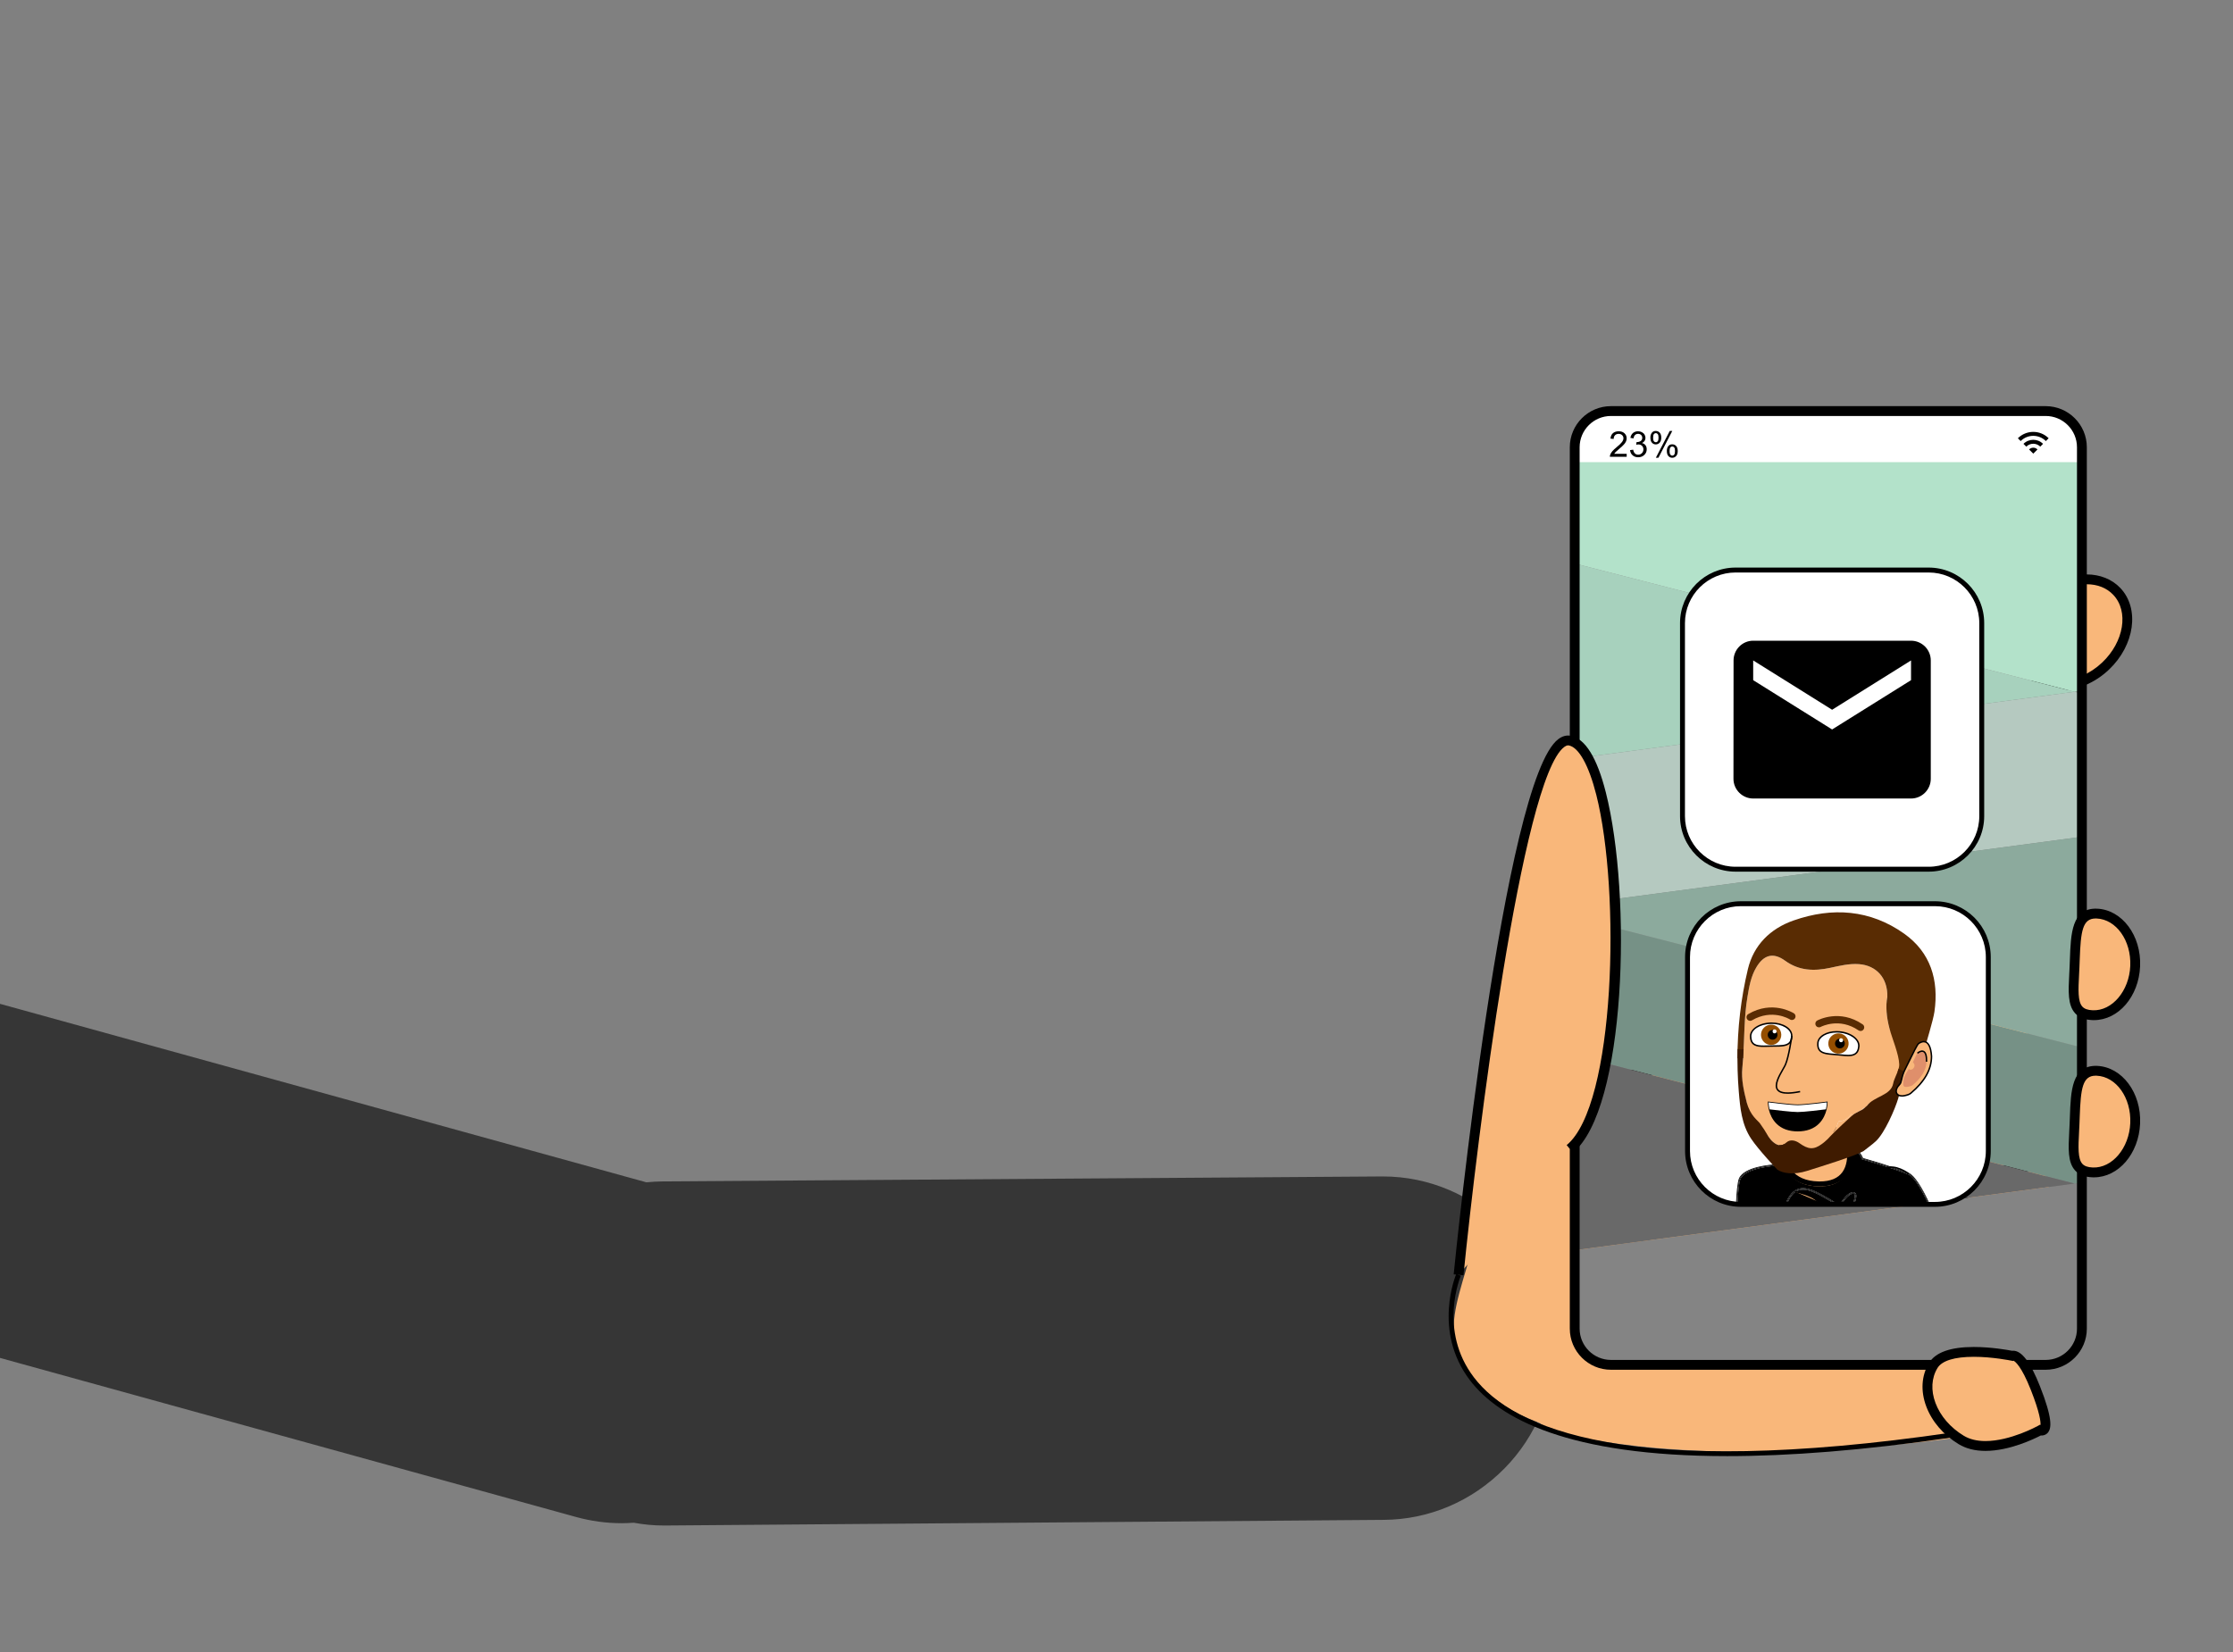 <svg width="454.082" height="336.035" xmlns="http://www.w3.org/2000/svg" version="1.1" enable-background="new 0 0 454.082 336.035" xml:space="preserve">
 <rect width="100%" height="100%" fill="#808080" stroke="none"/>
 <g>
  <title>Layer 1</title>
  <g id="svg_1">
   <g id="svg_2">
    <ellipse transform="matrix(0.725 -0.689 0.689 0.725 27.314 325.686)" fill="#F9B77A" cx="421.673" cy="128.625" rx="12.102" ry="9.444" id="svg_3"/>
   </g>
   <g id="svg_4">
    <path d="m419.015,140.411c-2.721,0 -5.151,-0.981 -6.844,-2.765c-3.965,-4.177 -2.929,-11.621 2.31,-16.593c2.82,-2.678 6.41,-4.214 9.85,-4.214c2.721,0 5.15,0.982 6.844,2.765c3.965,4.175 2.929,11.62 -2.311,16.595c-2.82,2.676 -6.409,4.212 -9.849,4.212zm5.316,-21.572c-2.932,0 -6.02,1.335 -8.473,3.664c-4.438,4.214 -5.441,10.389 -2.236,13.766c1.33,1.401 3.195,2.142 5.394,2.142c2.932,0 6.02,-1.335 8.472,-3.662c4.439,-4.216 5.442,-10.392 2.236,-13.768c-1.331,-1.401 -3.195,-2.142 -5.393,-2.142z" id="svg_5"/>
   </g>
  </g>
  <g id="Ebene_1_1_"/>
  <g id="Ebene_2" display="none">
   <g display="inline" id="svg_6">
    <g id="svg_7">
     <path fill="#FEFEFE" d="m251.055,1099c-64.979,0 -129.96,-0.025 -194.938,0.078c-3.174,0.006 -4.228,-0.299 -4.225,-3.959c0.129,-130.127 0.122,-260.252 0.028,-390.379c-0.002,-3.145 0.734,-3.818 3.837,-3.816c130.125,0.088 260.252,0.084 390.378,0.021c2.846,-0.002 3.966,0.275 3.963,3.688c-0.115,130.291 -0.111,260.584 -0.016,390.877c0.003,3.004 -0.634,3.574 -3.592,3.57c-65.143,-0.104 -130.291,-0.08 -195.435,-0.08zm-124.092,-78.977c-0.037,1.135 -0.037,2.258 1.014,3.027c1.143,3.475 3.619,5.646 6.878,7.059c2.258,3.764 5.663,6.367 9.057,8.984c0.47,2.252 1.688,3.703 4.122,3.854c0.295,0.035 0.588,0.086 0.878,0.146c0.233,1.82 1.185,2.869 3.101,2.879c0.303,0.023 0.603,0.064 0.9,0.121c0.851,3.119 3.42,4.066 6.119,4.852c0.296,0.037 0.59,0.088 0.881,0.148c2.039,3.496 5.438,4.893 9.097,5.879c0.305,0.023 0.605,0.063 0.905,0.121c0.137,1.088 0.796,1.715 1.741,2.219c13.485,7.162 27.85,11.922 42.615,15.568c0.979,0.242 1.985,0.137 2.729,-0.727c0.609,0.018 1.222,0.033 1.832,0.055c0.91,2.334 2.405,2.219 4.168,0.998c0.61,0 1.223,0 1.833,0.002c1.275,2.668 3.152,2.135 5.148,0.965c0.626,0.004 1.253,0.008 1.88,0.01c2.725,3.23 5.964,1.842 9.14,1.021c2.102,-0.541 4.012,0.512 6.022,0.721c3.808,1.275 7.611,2.521 11.118,-0.74c1.954,-0.01 3.907,-0.02 5.861,-0.029c5.847,2.25 11.492,-0.355 17.207,-0.854c1.64,-0.143 4.205,0.646 4.934,-2.115c0.62,-0.01 1.238,-0.02 1.859,-0.029c0.776,0.891 1.697,0.729 2.728,0.506c18.802,-4.045 36.362,-11.178 52.523,-21.568c3.909,-2.516 8.604,-4.32 10.828,-8.967c0.314,-0.059 0.634,-0.105 0.949,-0.146c7.021,-4.102 13.408,-8.922 17.972,-15.814l-0.015,-0.295c2.755,-0.146 3.848,-2.283 5.088,-4.244c1.331,-2.104 2.385,-4.469 4.058,-6.252c12.854,-13.703 22.854,-29.256 30.299,-46.457c8.18,-18.898 12.973,-38.611 13.454,-59.252c0.213,-9.16 -0.069,-18.33 0.088,-27.494c0.066,-3.912 -0.378,-7.611 -2.18,-11.104c0.275,-1.824 -0.082,-3.574 -0.328,-5.395c-0.73,-5.398 -4.732,-9.646 -5.352,-14.889c-1.294,-10.988 -5.938,-20.482 -11.455,-29.84c-8.178,-13.871 -17.559,-26.816 -28.227,-38.844c-7.588,-8.551 -16.541,-15.438 -26.477,-21.063c-0.332,-0.326 -0.664,-0.654 -0.996,-0.98c0.178,-2.135 -1.479,-3.332 -2.711,-4.469c-5.123,-4.725 -10.314,-9.5 -18.14,-8.6c-22.938,-11.791 -47.494,-17.027 -73.091,-18.033c-10.789,-0.424 -21.502,0.826 -32.152,2.15c-7.464,0.932 -15.046,1.996 -21.993,5.342c-4.674,0.457 -8.948,2.117 -13.047,4.316c-6.229,2.127 -12.072,5.107 -17.879,8.162c-0.66,0.34 -1.321,0.68 -1.98,1.021c-4.304,0.363 -8.354,1.15 -10.003,5.967l-0.063,0.031c-6.814,4.686 -13.572,9.436 -18.974,15.818c-0.734,0.398 -1.472,0.797 -2.207,1.195c-12.902,10.406 -22.304,23.816 -31.728,37.182c-3.423,4.854 -7.006,9.707 -8.089,15.795c-2.146,3.43 -4.228,6.887 -5.088,10.912c-1.462,2.451 -1.313,4.059 2.058,4.213c1.471,0.068 2.929,0.602 4.392,0.6c3.614,-0.006 4.479,1.328 3.794,5.02c-2.027,10.951 -1.84,11.17 -12.894,11.18c-3.614,0.002 -4.854,1.77 -5.02,4.613c-0.215,3.699 2.899,2.531 4.708,2.453c15.065,-0.645 30.131,-1.215 45.213,-0.924c0.224,2.895 -1.608,3.086 -3.824,3.068c-12.867,-0.115 -25.688,1.658 -38.568,0.98c-2.001,-0.104 -3.908,0.52 -5.852,0.752c-3.345,0.406 -4.122,2.219 -3.707,5.119c-0.079,0.738 -0.158,1.475 -0.237,2.213c-3.091,14.801 -1.844,29.66 -0.495,44.508c0.195,2.156 1.102,3.254 3.992,2.641c7.594,-1.619 15.305,-2.711 22.993,-3.844c10.463,-1.537 20.716,-4.609 31.427,-4.355c0.25,3.477 -1.018,5.402 -4.757,6.201c-15.978,3.42 -31.887,7.146 -47.838,10.688c-1.483,0.33 -2.992,0.15 -3.164,2.285c-0.251,3.125 -0.732,6.23 -0.984,9.355c-0.849,10.502 4.744,19.137 8.559,28.195c5.694,13.533 16.029,24.213 23.571,36.646c2.079,3.428 3.84,7.814 8.791,8.576c0.334,0.333 0.663,0.661 0.991,0.991z" id="svg_8"/>
     <path fill="#D0F096" d="m140.93,773.765c5.4,-6.379 12.159,-11.131 18.975,-15.813c0.499,7.617 0.438,15.252 0.85,22.883c0.942,17.547 1.92,35.084 3.143,52.617c0.829,11.895 1.914,23.752 2.98,35.621c1.837,20.432 3.934,40.816 7.089,61.09c0.617,3.967 5.423,8.762 8.842,7.479c5.806,-2.176 10.979,-0.588 16.342,0.926c1.239,0.35 2.938,0.406 2.581,-1.072c-1.217,-5.07 2.396,-9.504 1.353,-14.578c-2.427,-11.785 -1.562,-23.881 -1.716,-35.734c-0.415,-31.605 -0.882,-63.23 0.359,-94.875c0.703,-17.914 1.915,-35.881 1.151,-53.854c6.947,-3.344 14.529,-4.41 21.993,-5.34c10.649,-1.326 21.363,-2.576 32.152,-2.152c25.597,1.006 50.153,6.242 73.09,18.033c-0.02,22.051 -0.037,44.104 -0.056,66.154c-14.826,-9.934 -31.188,-14.004 -48.737,-11.145c-17.072,2.781 -28.942,12.006 -33.707,29.586c-2.612,9.646 -4.223,19.363 -5.587,29.205c-1.507,10.871 -2.715,21.707 -2.107,32.732c0.602,10.904 3.015,20.967 10.623,29.299c2.172,2.379 3.918,5.148 5.958,7.873c-7.715,0.449 -11.605,3.094 -12.508,8.305c-0.092,0.457 -0.183,0.916 -0.271,1.375c-2.806,0.982 -1.27,3.373 -1.626,5.131c-0.268,1.314 -0.102,2.727 -2.258,2.193c-10.615,-2.613 -21.537,-3.242 -32.328,-4.602c-15.604,-1.961 -31.2,-4.02 -46.875,-5.547c-9.586,-0.934 -19.255,-2.719 -28.874,-4.195c-3.038,-0.469 -6.329,-1.426 -8.796,1.615c-10.472,2.346 -20.938,4.709 -31.421,7.01c-1.33,0.291 -3.017,0.344 -3.184,1.859c-0.405,3.701 0.707,7.4 2.483,10.396c1.082,1.824 4.222,0.719 6.513,0.148c8.799,-2.18 17.629,-4.23 26.446,-6.334c1.924,9.412 3.79,18.834 5.803,28.229c0.664,3.098 -0.057,3.623 -3.217,3.043c-7.977,-1.463 -16.043,-2.434 -24.071,-3.619c-0.747,-0.109 -1.713,-0.795 -1.914,0.498c-0.146,0.934 0.827,1.33 1.503,1.793c4.788,12.756 12.504,23.564 22.055,33.152c0.732,1.896 1.467,3.793 2.2,5.688l-0.181,0.197c-4.951,-0.76 -6.711,-5.148 -8.791,-8.578c-7.542,-12.432 -17.877,-23.111 -23.572,-36.646c-3.813,-9.061 -9.405,-17.693 -8.558,-28.195c0.252,-3.125 0.732,-6.23 0.984,-9.355c0.172,-2.135 1.681,-1.955 3.164,-2.285c15.951,-3.541 31.86,-7.268 47.838,-10.688c3.74,-0.799 5.007,-2.725 4.76,-6.201c0.336,-0.713 0.67,-1.426 1.006,-2.137c2.876,2.578 1.489,5.697 1.27,8.75c-0.102,1.387 -1.019,3.939 1.529,3.904c1.959,-0.029 2.12,-2.469 1.971,-3.977c-1.1,-11.016 -1.328,-22.084 -2.396,-33.115c-1.672,-17.273 -2.88,-34.658 -3.004,-52.006c-0.135,-18.766 -1.697,-37.492 -1.211,-56.262c0.07,-2.823 -0.024,-5.651 -0.04,-8.479zm13.487,63.715c-1.776,0.602 -1.158,1.797 -1.42,2.652c-2.552,8.33 0.124,16.715 0.508,24.936c0.479,10.256 0.822,20.656 2.371,30.93c1.336,8.861 1.359,17.914 2.46,26.822c0.262,2.111 -0.322,6.381 3.662,5.902c3.676,-0.438 2.004,-4.123 1.856,-6.174c-0.428,-6.002 -1.528,-11.953 -2.237,-17.938c-1.207,-10.191 -2.514,-20.375 -3.39,-30.598c-0.512,-5.969 -0.87,-12.014 -1.56,-17.916c-0.712,-6.118 -0.251,-12.528 -2.25,-18.616zm0.632,-6.895c-1.098,-1.031 -0.134,-3.836 -2.61,-4.268c-1.483,-0.26 -1.502,1.502 -1.353,2.602c0.263,1.916 0.52,4.176 2.868,4.518c1.285,0.188 0.865,-1.441 1.095,-2.852z" id="svg_9"/>
     <path fill="#D0F096" d="m423.794,873.07c1.802,3.49 2.244,7.189 2.18,11.104c-0.157,9.162 0.125,18.332 -0.088,27.494c-0.481,20.641 -5.274,40.354 -13.454,59.25c-7.445,17.201 -17.442,32.756 -30.299,46.459c-1.675,1.783 -2.727,4.15 -4.058,6.252c-1.242,1.961 -2.333,4.096 -5.088,4.244c0.35,-1.957 0.694,-3.914 1.041,-5.871c1.361,-3.328 -1.509,-2.707 -2.896,-2.74c-4.653,-0.105 -5.108,-1.938 -4.013,-6.234c5.376,-21.066 8.111,-42.404 5.898,-64.229c-2.274,-22.436 -11.563,-33.098 -33.607,-37.977c-7.289,-1.613 -14.647,-1.939 -22.944,-1.092c1.918,-2.32 0.852,-5.34 4.431,-5.59c11.241,-0.779 16.51,-8.564 20.237,-17.889c1.183,-2.959 1.896,-6.295 -0.023,-9.119c-2.225,-3.27 -1.53,-6.102 0.227,-9.086c2.806,0.156 5.676,-0.018 8.402,0.525c9.887,1.969 19.951,2.27 29.915,3.492c8.333,1.02 16.675,2.016 25.037,2.732c5.465,0.469 10.944,2.979 16.468,0.248c1.393,0.029 1.713,-1.372 2.634,-1.973z" id="svg_10"/>
     <path fill="#E4BE8D" d="m423.794,873.07c-0.921,0.602 -1.24,2.002 -2.635,1.975c-0.249,-2.766 -1.289,-4.723 -4.44,-5.041c-5.762,-0.578 -11.498,-1.355 -17.255,-1.965c-18.738,-1.98 -37.48,-3.918 -56.224,-5.873c0.215,-5.771 1.886,-11.395 1.615,-17.223c-0.561,-12.123 -6.205,-21.684 -14.8,-29.795c0.018,-22.053 0.035,-44.104 0.055,-66.156c7.824,-0.898 13.018,3.877 18.141,8.6c1.231,1.141 2.889,2.336 2.711,4.469l0.019,0.014c-1.448,1.123 -0.967,2.729 -0.969,4.16c-0.025,23.092 -0.022,46.184 0.002,69.273c0.001,0.814 -0.363,1.83 1.941,3.586c0,-26.152 0,-51.107 0,-76.063l0,0.012c9.938,5.625 18.892,12.51 26.479,21.063c10.668,12.023 20.049,24.973 28.227,38.844c5.518,9.355 10.161,18.852 11.455,29.84c0.617,5.242 4.619,9.49 5.352,14.889c0.244,1.815 0.602,3.565 0.326,5.391z" id="svg_11"/>
     <path fill="#E4BE8D" d="m202.876,738.453c0.764,17.973 -0.448,35.939 -1.151,53.854c-1.242,31.643 -0.774,63.27 -0.36,94.875c0.156,11.854 -0.709,23.947 1.717,35.732c1.044,5.074 -2.568,9.51 -1.353,14.58c0.355,1.479 -1.342,1.42 -2.581,1.072c-5.362,-1.516 -10.536,-3.102 -16.342,-0.926c-3.419,1.279 -8.225,-3.514 -8.842,-7.479c-3.155,-20.273 -5.252,-40.66 -7.089,-61.09c-1.066,-11.871 -2.151,-23.729 -2.98,-35.621c-1.223,-17.533 -2.199,-35.07 -3.143,-52.617c-0.411,-7.631 -0.351,-15.266 -0.85,-22.885c-0.001,0 0.063,-0.031 0.063,-0.031c3.741,-1.307 7.072,-3.301 10.001,-5.967c0.66,-0.34 1.321,-0.68 1.981,-1.021c1.067,0.822 1.053,2 1.042,3.174c-0.254,25.24 1.039,50.439 2.008,75.648c0.306,7.949 0.099,15.979 1.204,23.816c0.88,6.238 -0.064,12.791 3.032,18.789c0.432,-6.438 2.907,-12.705 1.247,-19.248c-0.548,-2.162 -0.992,-4.48 -0.319,-6.398c3.012,-8.602 -0.896,-17.861 2.71,-26.361c0.223,-0.521 -0.113,-1.297 -0.229,-1.945c-1.266,-7.029 1.069,-13.869 1.33,-20.836c0.183,-4.904 1.026,-10.057 1.386,-14.979c0.636,-8.697 2.365,-17.258 2.729,-25.932c0.199,-4.725 2.243,-9.139 1.739,-13.895c4.101,-2.19 8.376,-3.852 13.05,-4.309z" id="svg_12"/>
     <path fill="#BAD4E4" d="m142.808,914.951c-0.334,0.711 -0.668,1.424 -1.004,2.137c-10.714,-0.254 -20.967,2.818 -31.43,4.357c-7.688,1.131 -15.399,2.223 -22.993,3.842c-2.892,0.615 -3.797,-0.482 -3.992,-2.639c-1.35,-14.85 -2.597,-29.707 0.497,-44.512c16.892,-1.041 33.778,-2.088 50.715,-2.18c3.637,-0.021 5.973,1.168 6.235,4.777c0.836,11.393 2.769,22.729 1.972,34.218z" id="svg_13"/>
     <path fill="#BAD4E4" d="m98.905,827.941c1.086,-6.09 4.668,-10.941 8.092,-15.795c9.424,-13.365 18.823,-26.775 31.729,-37.184c0.055,16.648 0.132,33.297 0.131,49.947c0,2.471 -0.619,4.875 -1.941,7.031c-10.79,-1.041 -21.585,-1.979 -32.441,-1.898c-2.107,0.016 -4.419,0.463 -5.57,-2.101z" id="svg_14"/>
     <path fill="#D0F096" d="m189.829,742.769c0.504,4.756 -1.54,9.172 -1.739,13.895c-0.364,8.672 -2.095,17.232 -2.729,25.932c-0.358,4.922 -1.204,10.072 -1.386,14.979c-0.26,6.967 -2.595,13.805 -1.33,20.836c0.117,0.648 0.452,1.424 0.229,1.945c-3.606,8.5 0.302,17.76 -2.71,26.359c-0.672,1.92 -0.229,4.238 0.319,6.398c1.66,6.543 -0.815,12.813 -1.247,19.25c-3.098,-5.998 -2.152,-12.553 -3.032,-18.791c-1.105,-7.838 -0.898,-15.867 -1.204,-23.816c-0.968,-25.207 -2.262,-50.408 -2.008,-75.646c0.012,-1.174 0.026,-2.354 -1.042,-3.174c5.807,-3.06 11.649,-6.04 17.879,-8.167z" id="svg_15"/>
     <path fill="#BAD4E4" d="m136.073,866.005c-15.084,-0.291 -30.147,0.279 -45.214,0.924c-1.809,0.078 -4.923,1.246 -4.708,-2.453c0.166,-2.844 1.403,-4.609 5.02,-4.613c11.053,-0.01 10.864,-0.229 12.894,-11.18c0.685,-3.689 -0.18,-5.025 -3.794,-5.02c-1.463,0.002 -2.921,-0.531 -4.392,-0.6c-3.369,-0.154 -3.521,-1.762 -2.058,-4.213c1.587,1.813 3.716,1.063 5.622,1.105c12.848,0.295 25.688,0.617 38.474,2.063l0.063,0.064c-0.031,1.432 0.084,2.771 1.902,3.049c0.021,3.627 0.042,7.254 0.063,10.881c-0.774,2.615 -2.938,4.885 -1.968,7.934c0.318,1.012 0.638,2.023 0.958,3.039c-0.954,-0.325 -1.908,-0.653 -2.862,-0.98z" id="svg_16"/>
     <path fill="#E4BE8D" d="m374.029,1022.001c-0.347,1.957 -0.691,3.914 -1.041,5.869c0,0 0.015,0.295 0.015,0.293c-4.591,1.688 -7.498,5.617 -11.061,8.609c-2.5,2.104 -6.431,3.102 -6.911,7.209c-0.315,0.039 -0.635,0.088 -0.951,0.143c-1.936,-0.342 -3.104,1.166 -4.334,2.094c-14.568,11.01 -30.91,18.326 -48.207,23.867c-4.493,1.438 -9.43,1.4 -13.536,4.068c-0.621,0.012 -1.239,0.021 -1.86,0.029c-4.066,0.443 -8.226,0.508 -12.17,1.453c-3.316,0.797 -6.976,-0.971 -9.97,1.518c-1.954,0.01 -3.907,0.021 -5.862,0.027c-3.719,0.076 -7.523,-1.188 -11.117,0.742c-2.012,-0.209 -3.922,-1.262 -6.022,-0.723c-2.82,-2.367 -6.07,-0.871 -9.14,-1.02c-0.626,-0.002 -1.253,-0.006 -1.879,-0.01c-1.417,-1.928 -3.354,-1.059 -5.148,-0.965c-0.61,-0.002 -1.223,-0.002 -1.833,-0.004c-1.042,-1.785 -2.665,-1.145 -4.168,-0.996c-0.609,-0.021 -1.222,-0.037 -1.832,-0.059c-0.513,-1.078 -1.545,-1.041 -2.515,-1.25c-9.358,-2.021 -18.435,-4.939 -27.388,-8.338c-5.856,-2.223 -11.083,-5.846 -17.185,-7.471c-0.3,-0.059 -0.602,-0.1 -0.905,-0.121c-2.05,-3.48 -5.422,-4.912 -9.097,-5.879c-0.292,-0.063 -0.585,-0.111 -0.882,-0.148c-0.795,-3.188 -3.349,-4.156 -6.119,-4.852c-0.299,-0.059 -0.6,-0.098 -0.901,-0.121c-0.086,-1.979 -1.119,-2.938 -3.1,-2.879c-0.291,-0.063 -0.583,-0.111 -0.879,-0.148c-0.35,-2.379 -1.63,-3.764 -4.121,-3.852c-3.394,-2.617 -6.799,-5.225 -9.055,-8.986c0.099,-3.533 -4.747,-4.625 -4.146,-8.4c4.271,2.342 6.033,7.666 10.977,9.195c0.457,0.467 0.914,0.932 1.371,1.396c0.214,0.254 0.428,0.51 0.641,0.766l0.206,0.252c0.271,0.26 0.542,0.52 0.813,0.779c0.413,0.352 0.825,0.697 1.238,1.047c0.302,0.309 0.604,0.613 0.905,0.92l0.059,0.078c0.066,1.787 1.366,1.961 2.714,2.068l0.271,0.135c0.31,0.242 0.618,0.484 0.927,0.729l0.08,0.098c0.07,1.754 1.354,1.93 2.675,2.059l0.313,0.158c0.321,0.229 0.644,0.457 0.964,0.684l0.057,0.064c0.101,1.91 1.472,1.98 2.885,1.994l0.083,0.084c0.124,1.715 1.394,1.895 2.704,2.018l0.24,0.154c0.333,1.668 1.616,1.754 2.942,1.768l0.097,0.09c0.563,2.221 2.638,2.844 4.252,3.854c13.453,8.439 28.284,13.668 43.521,17.521c7.714,1.951 15.63,4.193 23.848,2.994l0.361,-0.152l0.375,0.115c0.046,0.24 0.093,0.48 0.14,0.723c0.135,-0.242 0.271,-0.484 0.405,-0.729c0.389,-0.018 0.774,-0.031 1.163,-0.047c0.358,1.127 1.243,1.49 2.306,1.494c7.472,0.016 14.942,0.018 22.414,0.014c1.047,0 1.967,-0.285 2.422,-1.365c1.633,-0.17 3.266,-0.342 4.897,-0.512c1.53,1.549 3.508,1.051 5.205,0.787c5.715,-0.885 11.459,-1.762 17.045,-3.207c2.696,-0.697 6.127,-0.207 7.916,-3.285c19.79,-5.658 37.695,-15.07 53.94,-27.586c6.892,-5.301 13.315,-11.215 19.948,-16.854z" id="svg_17"/>
     <path fill="#E4BE8D" d="m139.945,856.015c-0.021,-3.627 -0.042,-7.254 -0.063,-10.883c0.175,-1.521 -0.48,-2.523 -1.904,-3.047l-0.063,-0.064c-2.893,-3.104 -0.136,-6.77 -1,-10.076c1.323,-2.158 1.941,-4.563 1.941,-7.033c0.001,-16.648 -0.077,-33.297 -0.131,-49.945c0.732,-0.396 1.468,-0.797 2.204,-1.195c0.016,2.824 0.109,5.654 0.036,8.479c-0.485,18.771 1.077,37.496 1.212,56.262c0.123,17.348 1.331,34.73 3.004,52.006c1.067,11.031 1.297,22.102 2.396,33.115c0.149,1.508 -0.012,3.945 -1.971,3.977c-2.548,0.037 -1.63,-2.52 -1.529,-3.904c0.222,-3.051 1.606,-6.172 -1.27,-8.75c0.795,-11.488 -1.139,-22.824 -1.975,-34.217c-0.266,-3.607 -2.601,-4.795 -6.235,-4.777c-16.937,0.092 -33.823,1.143 -50.716,2.184c0.078,-0.736 0.157,-1.477 0.235,-2.213c4.324,-1.145 8.729,-1.777 13.199,-1.918c11.289,-0.352 22.583,-0.598 33.867,-1.057c3.813,-0.156 7.374,-1.119 7.75,-5.967c-0.318,-1.014 -0.639,-2.025 -0.957,-3.039c1.498,-2.442 4.525,-4.496 1.97,-7.938z" id="svg_18"/>
     <path fill="#D0F096" d="m136.916,831.943c0.864,3.307 -1.892,6.973 1,10.078c-12.785,-1.447 -25.627,-1.77 -38.475,-2.063c-1.906,-0.043 -4.036,0.705 -5.622,-1.107c0.86,-4.025 2.942,-7.48 5.086,-10.908c1.15,2.563 3.463,2.113 5.567,2.1c10.858,-0.081 21.653,0.857 32.444,1.9z" id="svg_19"/>
     <path fill="#D0F096" d="m138.935,866.986c-0.376,4.848 -3.938,5.813 -7.75,5.967c-11.284,0.459 -22.578,0.705 -33.867,1.057c-4.47,0.141 -8.875,0.771 -13.199,1.918c-0.414,-2.898 0.363,-4.713 3.708,-5.119c1.942,-0.232 3.851,-0.855 5.852,-0.752c12.883,0.68 25.702,-1.098 38.568,-0.98c2.216,0.02 4.048,-0.172 3.824,-3.068c0.956,0.323 1.91,0.651 2.864,0.977z" id="svg_20"/>
     <path fill="#BAD4E4" d="m288.002,1074.156c4.106,-2.668 9.043,-2.631 13.536,-4.07c17.297,-5.541 33.639,-12.855 48.207,-23.867c1.229,-0.928 2.398,-2.436 4.334,-2.094c-2.224,4.648 -6.917,6.453 -10.826,8.969c-16.161,10.395 -33.724,17.523 -52.523,21.568c-1.031,0.222 -1.951,0.384 -2.728,-0.506z" id="svg_21"/>
     <path fill="#BAD4E4" d="m169.914,1057.095c6.101,1.625 11.326,5.248 17.185,7.471c8.954,3.396 18.028,6.316 27.388,8.338c0.97,0.209 2.002,0.174 2.515,1.252c-0.743,0.863 -1.749,0.971 -2.729,0.729c-14.767,-3.646 -29.129,-8.406 -42.615,-15.568c-0.948,-0.507 -1.607,-1.134 -1.744,-2.222z" id="svg_22"/>
     <path fill="#BAD4E4" d="m355.031,1043.982c0.48,-4.107 4.411,-5.105 6.911,-7.207c3.563,-2.994 6.47,-6.924 11.061,-8.611c-4.564,6.896 -10.951,11.716 -17.972,15.818z" id="svg_23"/>
     <path fill="#BAD4E4" d="m264.002,1077.154c2.994,-2.486 6.651,-0.721 9.97,-1.518c3.944,-0.943 8.104,-1.01 12.17,-1.451c-0.728,2.764 -3.293,1.975 -4.933,2.115c-5.715,0.498 -11.361,3.104 -17.207,0.854z" id="svg_24"/>
     <path fill="#BAD4E4" d="m130.704,1021.703c-0.596,3.781 4.25,4.871 4.151,8.406c-3.26,-1.41 -5.736,-3.584 -6.879,-7.059c0.096,-0.771 0.19,-1.545 0.283,-2.314c0.814,0.324 1.629,0.646 2.445,0.967z" id="svg_25"/>
     <path fill="#D0F096" d="m169.969,751.951c-2.93,2.668 -6.261,4.662 -10.002,5.969c1.648,-4.817 5.7,-5.604 10.002,-5.969z" id="svg_26"/>
     <path fill="#BAD4E4" d="m247.022,1077.925c3.594,-1.93 7.398,-0.666 11.117,-0.742c-3.505,3.264 -7.31,2.018 -11.117,0.742z" id="svg_27"/>
     <path fill="#BAD4E4" d="m159.912,1051.095c3.674,0.967 7.046,2.4 9.097,5.879c-3.66,-0.988 -7.058,-2.383 -9.097,-5.879z" id="svg_28"/>
     <path fill="#BAD4E4" d="m231.86,1076.185c3.068,0.146 6.318,-1.35 9.14,1.02c-3.177,0.822 -6.416,2.209 -9.14,-1.02z" id="svg_29"/>
     <path fill="#BAD4E4" d="m152.912,1046.095c2.771,0.695 5.324,1.664 6.12,4.854c-2.7,-0.787 -5.27,-1.735 -6.12,-4.854z" id="svg_30"/>
     <path fill="#BAD4E4" d="m224.832,1075.21c1.794,-0.094 3.732,-0.961 5.148,0.965c-1.996,1.17 -3.873,1.703 -5.148,-0.965z" id="svg_31"/>
     <path fill="#BAD4E4" d="m143.91,1039.095c2.491,0.088 3.771,1.475 4.122,3.854c-2.435,-0.151 -3.652,-1.602 -4.122,-3.854z" id="svg_32"/>
     <path fill="#BAD4E4" d="m218.831,1074.21c1.503,-0.146 3.125,-0.789 4.168,0.996c-1.762,1.223 -3.258,1.338 -4.168,-0.996z" id="svg_33"/>
     <path fill="#BAD4E4" d="m148.91,1043.095c1.979,-0.061 3.014,0.9 3.101,2.879c-1.917,-0.01 -2.867,-1.058 -3.101,-2.879z" id="svg_34"/>
     <path fill="#D0F096" d="m128.263,1020.734c-0.096,0.771 -0.191,1.545 -0.287,2.316c-1.049,-0.771 -1.049,-1.895 -1.014,-3.027c0,0 0.198,-0.188 0.196,-0.186c0.369,0.301 0.737,0.6 1.105,0.897z" id="svg_35"/>
     <path fill="#E4BE8D" d="m350.962,762.06c0.332,0.328 0.664,0.654 0.994,0.982c-0.001,0 -0.001,-0.012 -0.001,-0.012c-0.323,-0.32 -0.649,-0.641 -0.977,-0.957l-0.016,-0.013z" id="svg_36"/>
     <path fill="#D0F096" d="m126.963,1020.023c-0.329,-0.33 -0.656,-0.658 -0.985,-0.988c0,0 0.181,-0.195 0.179,-0.193c0.335,0.332 0.67,0.664 1.006,0.996l-0.2,0.185z" id="svg_37"/>
     <path fill="#654027" d="m145.954,1035.144c-0.413,-0.348 -0.825,-0.695 -1.236,-1.047c0.01,-0.553 -0.255,-0.82 -0.814,-0.777c0,0 -0.206,-0.252 -0.203,-0.252c0.087,-0.51 -0.104,-0.783 -0.644,-0.768c-0.457,-0.467 -0.914,-0.932 -1.367,-1.395c-0.086,-2.148 2.254,-4.34 -0.162,-6.453c-1.945,-1.703 -2.354,-4.008 -1.954,-6.369c0.354,-2.082 -0.823,-3.027 -2.225,-3.982c-3.381,-8.486 -3.581,-17.723 -6.137,-26.418c-0.533,-1.816 -0.302,-3.514 -2.782,-3.854c-8.851,-1.217 -17.686,-2.545 -26.525,-3.83c-0.677,-0.463 -1.647,-0.859 -1.503,-1.793c0.201,-1.293 1.167,-0.607 1.914,-0.498c8.027,1.186 16.096,2.156 24.071,3.619c3.16,0.58 3.881,0.055 3.217,-3.043c-2.014,-9.395 -3.879,-18.814 -5.803,-28.227c-0.17,-4.365 -2.359,-8.604 -0.84,-13.082c2.466,-3.041 5.757,-2.084 8.796,-1.615c9.619,1.479 19.288,3.264 28.874,4.193c15.675,1.525 31.271,3.586 46.875,5.549c10.791,1.357 21.712,1.984 32.328,4.6c2.155,0.531 1.99,-0.877 2.257,-2.191c0.358,-1.758 -1.178,-4.146 1.627,-5.133c1.322,1.912 1.422,3.965 0.653,6.092c-1.308,3.621 -0.232,6.811 1.483,10.211c2.12,-1.658 0.76,-4.645 3.313,-6.098c-0.408,5.141 -0.78,9.85 -1.153,14.559c-0.229,0.248 -0.214,0.482 0.042,0.703c0.639,11.297 3.547,22.188 5.959,33.168c0.118,1.506 -0.122,3.08 0.82,4.436c1.475,2.438 3.995,1.084 5.983,1.652c12.1,1.908 24.18,3.941 36.306,5.66c4.508,0.639 7.887,1.928 7.083,7.262c-0.479,3.189 1.124,4.057 3.739,4.459c4.734,0.734 9.438,1.693 14.185,2.328c6.278,0.844 12.59,1.461 18.886,2.178c-3.731,-2.973 -8.655,-1.75 -12.333,-4.969c8.086,1.063 16.172,2.119 24.258,3.182c0.042,-0.309 0.084,-0.613 0.126,-0.922c-7.188,-1.322 -14.38,-2.646 -21.57,-3.969c0.08,-0.447 0.16,-0.896 0.24,-1.348c3.854,0.541 7.712,1.035 11.555,1.637c4.727,0.738 9.44,1.258 14.197,0.313c1.035,-0.207 2,-0.605 2.076,-1.777c0.081,-1.248 -0.95,-1.709 -1.945,-1.855c-7.36,-1.094 -14.707,-2.377 -22.104,-3.127c-11.209,-1.137 -22.229,-3.473 -33.424,-4.77c-13.1,-1.518 -26.058,-4.229 -39.074,-6.426c-0.455,-0.852 -2.3,-1.275 -0.829,-2.715c2.038,1.457 4.472,0.367 6.633,1.031c1.579,1.314 3.428,0.703 5.188,0.721c12.605,1.994 25.22,3.953 37.813,6.006c3.185,0.52 4.829,0.557 5.582,-3.764c0.919,-5.275 0.195,-7.85 -5.292,-8.965c-4.813,-0.979 -9.454,-2.779 -14.198,-4.125c-1.729,-0.486 -3.251,-1.051 -3.021,-3.201c0.332,-3.121 -1.55,-2.936 -3.721,-2.789c-5.12,0.338 -10.277,0.873 -15.23,-1.143c-1.209,-1.082 -2.418,-2.164 -3.627,-3.246c-3.934,-6.777 -1.028,-14.783 -3.892,-21.758c-0.099,-0.236 -0.071,-0.766 -0.069,-0.766c4.876,-0.434 1.407,-4.439 2.737,-6.371c2.125,0.387 1.026,5.682 4.985,3.275c2.915,2.992 7.771,1.564 9.699,-2.775c0.627,-1.41 0.094,-3.967 3.001,-3.426c-0.399,2.223 -0.792,4.445 -1.208,6.668c-1.455,7.787 -2.918,8.436 -9.748,4.268c-1.67,-1.02 -3.666,-1.332 -5.127,-0.439c-1.468,0.896 -0.896,2.57 -0.41,4.35c0.818,2.992 -0.28,6.59 3.322,8.5c0.032,0.018 -0.047,0.248 -0.065,0.34c-0.946,1.455 -2.056,-1.143 -3.217,0.428c2.436,2.029 0.179,5.844 3.521,8.072c3.908,2.605 8.007,1.844 12.052,1.854c7.885,0.02 11.782,-6.857 7.955,-13.797c-3.013,-5.461 -5.732,-10.961 -3.911,-17.467c0.831,-2.965 -0.854,-3.139 -3.014,-2.924c-0.688,-2.969 1.787,-2.824 3.139,-2.521c2.423,0.541 3.247,2.418 2.417,4.932c-2.22,6.713 0.7,12.342 3.936,17.865c0.414,0.705 0.856,2.107 2.123,0.74c2.202,-2.377 4.625,-0.889 6.921,-0.295c4.092,1.059 7.72,3.619 12.167,3.793c0.003,-3.383 -4.876,-6.145 -0.449,-11.313c1.393,11.908 9.312,15.225 18.515,17.145c1.749,0.363 3.784,1.063 4.72,3.506c-1.868,0.668 -3.286,0.354 -4.911,-0.219c-9.894,-3.475 -20.313,-5.328 -29.944,-9.604c-3.809,-1.688 -6.396,-0.846 -7.896,3.055c-0.769,2 -1.539,4.006 -2.172,6.053c-1.144,3.693 -0.479,6.377 3.979,7.01c2.069,0.295 4.138,0.795 6.129,1.438c11.161,3.607 22.313,7.246 33.438,10.971c3.563,1.191 6.583,0.445 9.114,-2.137c2.46,-2.51 2.966,-5.762 1.637,-8.809c-6.752,-15.48 -13.42,-31.01 -20.711,-46.236c-3.564,-7.449 -12.332,-7.434 -17.006,-0.609c-1.491,2.178 -1.491,2.178 -4.367,2.771c0.835,-4.646 3.561,-7.725 7.688,-9.93c-3.992,-1.096 -7.731,-3.818 -11.318,1.402c-0.424,-2.764 1.463,-4.334 0.347,-6.176c-0.791,-1.305 -1.412,-3.162 -3.147,-2.387c-1.4,0.625 1.503,0.979 0.703,2.229c-0.903,1.408 -1.021,3.826 -3.695,2.281c-2.918,-1.266 -3.556,-3.895 -3.701,-6.875c-5.383,1.5 -10.314,3.361 -15.526,4.307c-10.084,1.824 -10.063,1.928 -11.025,11.977c-2.223,-2.18 -0.768,-4.936 -1.148,-7.402c-0.164,-1.049 0.408,-2.662 -1.421,-2.547c-7.055,0.443 -14.622,-1.094 -20.354,4.807c-0.964,0.992 -1.925,1.125 -3.107,0.982c0.902,-5.211 4.793,-7.855 12.509,-8.305c-2.04,-2.725 -3.786,-5.494 -5.958,-7.873c-7.607,-8.332 -10.021,-18.395 -10.623,-29.299c-0.606,-11.025 0.603,-21.861 2.107,-32.732c1.363,-9.842 2.975,-19.561 5.587,-29.205c4.765,-17.58 16.634,-26.805 33.707,-29.586c17.549,-2.859 33.911,1.211 48.737,11.143c8.596,8.113 14.238,17.674 14.801,29.797c0.27,5.828 -1.4,11.451 -1.616,17.221c-1.437,1.699 -1.523,3.838 -1.903,5.883c-1.755,2.982 -2.447,5.816 -0.225,9.086c1.921,2.822 1.206,6.16 0.023,9.119c-3.729,9.322 -8.996,17.107 -20.237,17.889c-3.579,0.25 -2.513,3.27 -4.431,5.588c8.297,-0.848 15.655,-0.521 22.944,1.092c22.045,4.879 31.333,15.543 33.607,37.979c2.213,21.824 -0.522,43.162 -5.898,64.229c-1.098,4.301 -0.643,6.129 4.011,6.236c1.389,0.031 4.259,-0.59 2.896,2.74c-6.634,5.639 -13.057,11.553 -19.946,16.857c-16.247,12.516 -34.15,21.928 -53.94,27.584c-5.599,1.135 -11.188,2.311 -16.795,3.391c-4.441,0.854 -9.091,0.52 -13.372,2.316c-1.633,0.17 -3.266,0.342 -4.898,0.516c-9.042,-0.988 -18.09,-0.723 -27.14,-0.146c-0.389,0.018 -0.775,0.031 -1.16,0.053c-0.181,-0.068 -0.364,-0.068 -0.548,0.002l-0.375,-0.115c0,0 -0.362,0.15 -0.364,0.156c-0.641,-1.172 -1.72,-1.383 -2.94,-1.488c-20.082,-1.775 -38.784,-8.109 -56.795,-16.922c-3.981,-1.949 -7.325,-5.186 -11.883,-5.963c0,0 -0.096,-0.09 -0.095,-0.092c-0.398,-1.559 -1.452,-2.029 -2.945,-1.766c0,0 -0.239,-0.156 -0.236,-0.158c-0.199,-1.613 -1.303,-2.018 -2.708,-2.014c0,0 -0.083,-0.084 -0.082,-0.084c-0.417,-1.453 -1.479,-1.971 -2.884,-1.994c0,0 -0.057,-0.064 -0.056,-0.064c-0.056,-0.604 -0.36,-0.854 -0.965,-0.684c0,0 -0.313,-0.158 -0.313,-0.16c-0.153,-1.646 -1.245,-2.074 -2.679,-2.057c0,0 -0.08,-0.1 -0.078,-0.1c-0.033,-0.596 -0.288,-0.906 -0.928,-0.727c0,0 -0.271,-0.137 -0.27,-0.139c-0.149,-1.68 -1.236,-2.133 -2.716,-2.066c0,0 -0.059,-0.076 -0.058,-0.076c-0.028,-0.589 -0.297,-0.929 -0.918,-0.921zm138.928,-126.33c-0.346,-1.295 -0.923,-1.924 -2.526,-1.936c-7.913,-0.057 -15.798,-0.512 -23.255,-3.576c-1.713,-0.705 -1.906,0.316 -1.999,1.568c-3.245,-0.063 -1.93,-4.816 -5.1,-4.955c-1.941,5.736 0.188,15.129 4.333,18.924c1.236,1.133 2.901,2.596 4.375,1.643c4.316,-2.799 7.611,-1.854 10.807,1.768c0.626,0.709 2.137,0.828 3.256,0.883c7.267,0.354 16.208,-9.18 15.697,-16.43c-2.168,-0.141 -3.49,1.925 -5.588,2.111zm-20.847,-12.779l-0.056,-0.047c2.021,3.123 5.397,2.744 8.36,2.936c4.475,0.287 8.994,-0.146 13.469,0.145c5.482,0.355 10.066,2.34 11.529,8.652c2.505,-2.02 5.853,-1.867 8.067,-4.408c4.144,-4.742 8.413,-9.316 9.885,-15.732c1.492,-6.506 3.116,-12.982 4.611,-19.49c0.252,-1.092 1.615,-2.152 0.801,-3.215c-4.335,-5.658 -1.973,-11.633 -1.022,-17.551c0.81,-5.059 -1.302,-11.826 -4.622,-13.348c-5.319,-2.436 -10.729,-4.225 -16.896,-3.238c-8.396,1.342 -16.998,3.211 -24.938,-1.994c-2.293,-1.504 -4.533,-3.094 -6.89,-4.49c-3.133,-1.857 -9.487,-0.824 -11.187,1.896c-2.634,4.225 -4.762,8.662 -6.145,13.521c-3.567,12.547 -3.559,25.607 -5.707,38.359c-1.003,5.951 -0.878,12.268 0.569,18.348c0.272,1.146 0.395,2.322 1.798,2.703c1.527,0.416 1.966,-0.725 2.62,-1.699c2.724,-4.068 6.527,-3.91 10.646,-2.719c1.696,0.488 3.082,2.152 5.108,1.371zm-99.112,46.058c-11.703,-1.537 -23.418,-2.996 -35.104,-4.66c-3.729,-0.527 -5.502,0.398 -4.642,4.408c0.02,0.828 -0.083,1.682 0.075,2.48c3.974,20.068 7.965,40.135 11.973,60.197c1.824,9.137 2.296,9.342 11.531,10.637c19.431,2.725 38.83,5.67 58.244,8.51c14.641,2.143 29.271,4.355 43.932,6.342c5.663,0.766 6.253,-0.025 5.181,-5.473c-3.819,-19.422 -7.656,-38.84 -11.536,-58.25c-3.312,-16.563 -2.148,-14.154 -18.489,-16.33c-9.375,-1.248 -18.845,-2.096 -28.174,-3.393c-10.984,-1.522 -21.95,-3.276 -32.991,-4.468zm137.782,-15.666c1.721,0.959 4.038,1.453 4.697,2.777c1.75,3.508 4.723,4.234 8.012,4.969c2.414,0.541 4.702,1.633 7.107,2.23c6.828,1.689 11.046,5.895 13.868,12.357c6.311,14.449 13.211,28.645 19.055,43.303c0.466,1.17 0.624,2.871 2.423,2.662c1.537,-0.176 2.678,-0.953 3.014,-2.787c3.367,-18.395 4.983,-36.902 0.945,-55.316c-2.481,-11.322 -8.831,-19.98 -20.964,-23.039c-7.381,-1.859 -14.839,-1.707 -22.33,-1.414c-1.406,0.055 -2.644,0.41 -3.286,1.814c-2.606,5.704 -7.142,9.497 -12.541,12.444zm18.698,-25.408c8.729,0.016 19.507,-13.857 17.332,-21.885c-0.931,-3.434 -3.363,-5.814 -7.039,-3.984c-5.121,2.547 -9.977,5.684 -11.45,11.904c-0.724,3.059 -1.23,6.201 -2.315,9.127c-1.577,4.248 0.55,4.965 3.472,4.838zm-20.388,115.553c-2.125,-1.381 -3.825,-1.207 -5.438,-1.451c-11.612,-1.76 -23.215,-3.582 -34.833,-5.291c-1.709,-0.252 -4.396,-2.201 -4.991,0.4c-0.562,2.445 2.737,2.174 4.438,2.869c0.717,0.295 1.655,-0.016 2.475,0.096c5.834,0.775 11.664,1.592 18.263,2.498c-1.688,1.652 -2.923,1.885 -4.183,2.184c-5.325,1.271 -10.606,2.73 -15.959,3.873c-2.543,0.545 -2.582,1.779 -2.187,3.934c0.503,2.74 1.781,2.457 3.868,1.852c12.582,-3.661 25.202,-7.187 38.547,-10.964zm-98.352,15.039c0.758,-0.422 2.646,0.98 2.446,-1.117c-0.164,-1.736 0.491,-4.055 -2.598,-4.494c-7.646,-1.092 -15.25,-2.455 -22.877,-3.684c-1.259,-0.201 -2.339,0.051 -2.515,1.613c-0.197,1.77 -0.082,3.473 2.087,3.84c7.786,1.32 15.582,2.559 23.457,3.842zm28.894,-1.479c-1.052,-0.105 -2.542,0.154 -2.582,2.527c-0.034,2.041 0.853,2.863 2.937,3.08c6.916,0.717 13.814,1.596 20.708,2.508c1.489,0.199 3.043,1.035 3.305,-1.396c0.205,-1.896 -0.387,-3.25 -2.504,-3.553c-7.026,-1.007 -14.049,-2.033 -21.864,-3.166zm-9.041,4.996c1.466,-1.063 4.129,1.105 4.354,-2.139c0.183,-2.605 -0.933,-4.002 -3.557,-4.322c-4.249,-0.521 -8.48,-1.184 -12.73,-1.689c-1.438,-0.17 -3.17,-0.451 -3.408,1.756c-0.201,1.873 0.592,3.469 2.473,3.729c4.393,0.605 8.758,1.287 12.868,2.665zm-50.84,-8.17c1.368,-0.064 3.205,0.693 3.171,-1.826c-0.026,-1.865 0.051,-3.736 -2.555,-4.039c-3.123,-0.365 -6.225,-0.926 -9.351,-1.266c-1.678,-0.184 -4.174,-2.313 -4.688,1.184c-0.401,2.746 1.364,4.289 4.051,4.674c3.121,0.445 6.245,0.846 9.372,1.273zm-15.33,-2.433c0.279,-4.713 -1.78,-6.621 -6.134,-6.414c-1.273,0.061 -2.572,-0.459 -3.863,-0.693c-1.874,-0.34 -4.215,-0.393 -4.611,1.6c-0.345,1.729 1.647,3.229 3.43,3.623c3.661,0.81 7.401,1.269 11.178,1.884zm117.134,-7.625c-0.053,-0.24 -0.104,-0.48 -0.158,-0.719c-4.547,-0.768 -9.092,-1.547 -13.641,-2.295c-1.929,-0.314 -3.509,0.025 -2.818,2.496c0.488,1.75 -0.654,5.137 3.028,4.332c4.589,-1 9.065,-2.519 13.589,-3.814zm77.322,12.301c-2.065,-0.195 -4.131,-0.395 -6.196,-0.59c1.947,1.789 4.128,1.199 6.196,0.59z" id="svg_38"/>
     <path fill="#BAD4E4" d="m271.089,953.871c-1.331,1.932 2.138,5.938 -2.738,6.371c-0.002,0 -0.027,0.527 0.069,0.766c2.861,6.975 -0.042,14.98 3.892,21.758c-0.185,4.031 -0.888,7.908 0.295,12.119c0.767,2.729 2.815,8.084 -3.786,8.389c-2.16,-0.666 -4.595,0.424 -6.633,-1.031c-2.726,-0.41 -5.448,-0.818 -8.173,-1.229c-2.412,-10.979 -5.32,-21.871 -5.958,-33.168c4.349,0.285 8.735,-0.395 13.077,0.447c-4.227,-2.02 -8.729,-1.01 -13.12,-1.152c0.374,-4.707 0.746,-9.416 1.153,-14.557c-2.553,1.449 -1.191,4.438 -3.313,6.098c-1.717,-3.402 -2.791,-6.59 -1.483,-10.213c0.769,-2.127 0.668,-4.18 -0.653,-6.09c0.091,-0.459 0.182,-0.918 0.271,-1.375c1.185,0.143 2.145,0.01 3.108,-0.982c5.73,-5.898 13.299,-4.361 20.354,-4.807c1.828,-0.115 1.256,1.498 1.42,2.547c0.383,2.467 -1.072,5.225 1.148,7.402c0.358,2.902 0.713,5.804 1.07,8.707zm-9.532,-11.526c-2.072,4.717 -1.609,8.281 4.313,9.342c0.279,-1.221 0.555,-3.639 -0.314,-3.451c-5.859,1.252 -2.488,-3.076 -3.183,-4.881c0.101,-0.396 0.406,-0.924 0.257,-1.166c-0.3,-0.482 -0.757,-0.24 -1.073,0.156z" id="svg_39"/>
     <path fill="#E4BE8D" d="m101.903,980c8.841,1.285 17.676,2.611 26.525,3.828c2.48,0.342 2.248,2.037 2.782,3.854c2.556,8.697 2.755,17.932 6.134,26.418c-1.262,-0.232 -2.547,-0.756 -3.771,-0.643c-3.232,0.303 -6.347,-2.693 -9.614,-0.307c-9.552,-9.588 -17.268,-20.395 -22.056,-33.15z" id="svg_40"/>
     <path fill="#9C9599" d="m122.96,936.976c-1.521,4.479 0.669,8.717 0.84,13.082c-8.818,2.102 -17.648,4.154 -26.447,6.334c-2.291,0.566 -5.432,1.676 -6.513,-0.148c-1.776,-2.996 -2.89,-6.695 -2.483,-10.396c0.167,-1.518 1.854,-1.568 3.184,-1.859c10.48,-2.304 20.947,-4.669 31.419,-7.013z" id="svg_41"/>
     <path fill="#E4BE8D" d="m154.417,837.48c1.999,6.088 1.538,12.496 2.253,18.621c0.688,5.9 1.049,11.945 1.56,17.914c0.875,10.223 2.183,20.406 3.39,30.6c0.709,5.982 1.811,11.936 2.237,17.936c0.146,2.053 1.818,5.734 -1.856,6.176c-3.984,0.479 -3.4,-3.791 -3.662,-5.902c-1.102,-8.908 -1.125,-17.961 -2.46,-26.824c-1.549,-10.271 -1.892,-20.674 -2.371,-30.928c-0.384,-8.221 -3.061,-16.605 -0.508,-24.936c0.259,-0.86 -0.36,-2.055 1.417,-2.657z" id="svg_42"/>
     <path fill="#9C9599" d="m123.958,1013.152c3.269,-2.389 6.382,0.605 9.614,0.307c1.227,-0.115 2.512,0.408 3.771,0.641c1.404,0.957 2.582,1.902 2.229,3.984c-0.399,2.361 0.009,4.666 1.954,6.369c2.416,2.113 0.076,4.305 0.162,6.453c-4.946,-1.531 -6.71,-6.857 -10.979,-9.199c-0.819,-0.324 -1.636,-0.646 -2.448,-0.971c-0.364,-0.301 -0.732,-0.6 -1.1,-0.896c-0.334,-0.334 -0.669,-0.666 -1.003,-0.998c-0.734,-1.899 -1.467,-3.794 -2.2,-5.69z" id="svg_43"/>
     <path fill="#E4BE8D" d="m155.049,830.585c-0.229,1.41 0.188,3.039 -1.095,2.852c-2.351,-0.342 -2.605,-2.602 -2.868,-4.518c-0.15,-1.1 -0.133,-2.859 1.353,-2.602c2.477,0.433 1.512,3.237 2.61,4.268z" id="svg_44"/>
     <path fill="#9C9599" d="m341.338,868.044c0.378,-2.043 0.467,-4.182 1.901,-5.881c18.742,1.957 37.484,3.895 56.225,5.875c5.757,0.605 11.493,1.387 17.255,1.965c3.151,0.318 4.191,2.275 4.44,5.041c-5.521,2.729 -11.002,0.221 -16.467,-0.248c-8.362,-0.717 -16.704,-1.715 -25.037,-2.734c-9.964,-1.219 -20.027,-1.521 -29.915,-3.49c-2.727,-0.545 -5.597,-0.371 -8.402,-0.528z" id="svg_45"/>
     <path fill="#D0F096" d="m350.979,762.074c0.325,0.316 0.651,0.637 0.977,0.957c0,24.955 0,49.908 0,76.063c-2.307,-1.756 -1.94,-2.771 -1.941,-3.586c-0.024,-23.092 -0.027,-46.184 -0.002,-69.273c0,-1.433 -0.482,-3.04 0.966,-4.161z" id="svg_46"/>
     <path fill="#D0F096" d="m139.945,856.015c2.556,3.439 -0.473,5.496 -1.967,7.934c-0.969,-3.049 1.192,-5.321 1.967,-7.934z" id="svg_47"/>
     <path fill="#D0F096" d="m137.979,842.085c1.424,0.521 2.079,1.523 1.904,3.045c-1.82,-0.273 -1.935,-1.613 -1.904,-3.045z" id="svg_48"/>
     <path fill="#9C9599" d="m163.869,1048.242c4.557,0.777 7.899,4.014 11.882,5.961c18.012,8.813 36.713,15.146 56.795,16.924c1.222,0.107 2.302,0.316 2.94,1.488c-8.214,1.195 -16.13,-1.047 -23.844,-2.998c-15.237,-3.854 -30.068,-9.082 -43.521,-17.521c-1.614,-1.013 -3.688,-1.634 -4.252,-3.854z" id="svg_49"/>
     <path fill="#9C9599" d="m269.975,1072.15c4.28,-1.797 8.93,-1.463 13.372,-2.316c5.606,-1.08 11.195,-2.256 16.794,-3.389c-1.789,3.078 -5.22,2.588 -7.916,3.285c-5.586,1.445 -11.33,2.322 -17.045,3.207c-1.698,0.264 -3.674,0.762 -5.205,-0.787z" id="svg_50"/>
     <path fill="#9C9599" d="m237.935,1072.519c9.05,-0.572 18.099,-0.842 27.141,0.146c-0.454,1.078 -1.374,1.363 -2.421,1.363c-7.472,0.004 -14.942,0.002 -22.415,-0.014c-1.062,-0.003 -1.946,-0.368 -2.305,-1.495z" id="svg_51"/>
     <path fill="#9C9599" d="m160.83,1046.386c1.492,-0.266 2.545,0.205 2.944,1.768c-1.327,-0.016 -2.611,-0.1 -2.944,-1.768z" id="svg_52"/>
     <path fill="#9C9599" d="m146.918,1036.142c1.479,-0.064 2.565,0.389 2.716,2.066c-1.35,-0.105 -2.649,-0.279 -2.716,-2.066z" id="svg_53"/>
     <path fill="#9C9599" d="m150.91,1039.169c1.433,-0.018 2.523,0.41 2.678,2.059c-1.324,-0.129 -2.608,-0.305 -2.678,-2.059z" id="svg_54"/>
     <path fill="#9C9599" d="m154.918,1042.136c1.403,0.023 2.469,0.539 2.885,1.992c-1.413,-0.011 -2.784,-0.082 -2.885,-1.992z" id="svg_55"/>
     <path fill="#9C9599" d="m157.885,1044.212c1.405,-0.004 2.508,0.4 2.708,2.016c-1.314,-0.123 -2.585,-0.299 -2.708,-2.016z" id="svg_56"/>
     <path fill="#9C9599" d="m145.954,1035.144c0.621,-0.008 0.891,0.332 0.906,0.922c-0.301,-0.309 -0.604,-0.615 -0.906,-0.922z" id="svg_57"/>
     <path fill="#9C9599" d="m143.902,1033.318c0.562,-0.043 0.825,0.227 0.814,0.777c-0.271,-0.258 -0.542,-0.517 -0.814,-0.777z" id="svg_58"/>
     <path fill="#9C9599" d="m149.903,1038.345c0.641,-0.18 0.896,0.131 0.928,0.729c-0.31,-0.244 -0.619,-0.487 -0.928,-0.729z" id="svg_59"/>
     <path fill="#9C9599" d="m143.055,1032.3c0.537,-0.018 0.729,0.258 0.643,0.768c-0.215,-0.258 -0.429,-0.514 -0.643,-0.768z" id="svg_60"/>
     <path fill="#9C9599" d="m153.899,1041.386c0.604,-0.17 0.909,0.082 0.965,0.686c-0.322,-0.229 -0.644,-0.457 -0.965,-0.686z" id="svg_61"/>
     <path fill="#9C9599" d="m236.227,1072.574c0.186,-0.072 0.368,-0.07 0.548,-0.002c-0.139,0.236 -0.273,0.479 -0.408,0.725c-0.047,-0.241 -0.094,-0.483 -0.14,-0.723z" id="svg_62"/>
     <path fill="#9C9599" d="m164.923,942.093c11.041,1.191 22.008,2.945 32.991,4.473c9.329,1.295 18.798,2.141 28.174,3.389c16.341,2.178 15.18,-0.23 18.489,16.332c3.88,19.408 7.716,38.826 11.536,58.248c1.072,5.447 0.482,6.238 -5.181,5.473c-14.661,-1.982 -29.292,-4.199 -43.932,-6.34c-19.414,-2.84 -38.813,-5.785 -58.244,-8.512c-9.235,-1.295 -9.707,-1.5 -11.531,-10.637c-4.008,-20.063 -7.999,-40.129 -11.973,-60.197c-0.157,-0.799 -0.057,-1.65 -0.075,-2.479c0.88,-1.871 1.696,-2.852 4.388,-2.344c7.885,1.49 15.864,2.625 23.856,3.309c3.766,0.318 7.8,1.42 11.502,-0.715zm34.222,50.578c-0.153,-8.967 -3.439,-14.525 -9.551,-18.213c-7.565,-4.564 -14.812,-0.334 -14.738,8.459c0.058,6.834 3.263,12.096 8.627,16.078c3.231,2.395 6.892,3.613 10.732,1.637c3.832,-1.972 5.035,-5.533 4.93,-7.961z" id="svg_63"/>
     <path fill="#E4BE8D" d="m264.035,896.035c-2.026,0.781 -3.412,-0.883 -5.103,-1.373c-4.119,-1.189 -7.924,-1.35 -10.646,2.719c-0.654,0.979 -1.093,2.117 -2.62,1.701c-1.402,-0.383 -1.524,-1.557 -1.798,-2.705c-1.447,-6.08 -1.572,-12.395 -0.569,-18.346c2.149,-12.754 2.14,-25.814 5.707,-38.359c1.383,-4.861 3.511,-9.299 6.145,-13.523c1.697,-2.721 8.054,-3.756 11.187,-1.896c2.354,1.396 4.597,2.988 6.89,4.49c7.94,5.207 16.543,3.336 24.938,1.996c6.167,-0.984 11.574,0.805 16.896,3.238c3.32,1.521 5.432,8.289 4.622,13.346c-0.948,5.918 -3.313,11.893 1.022,17.553c0.814,1.063 -0.549,2.121 -0.801,3.215c-1.495,6.506 -3.119,12.982 -4.609,19.49c-1.474,6.416 -5.743,10.988 -9.887,15.734c-2.217,2.537 -5.563,2.387 -8.066,4.406c-1.464,-6.313 -6.048,-8.297 -11.53,-8.652c-4.475,-0.291 -8.994,0.143 -13.468,-0.146c-2.964,-0.189 -6.341,0.189 -8.361,-2.934c2.095,-0.17 4.188,-0.342 6.144,-0.5c-2.325,-1.063 -5.588,-0.635 -7.139,-3.602c-1.537,-2.945 0.453,-5.633 0.864,-8.719c-5.59,6.047 -5.586,6.043 -0.502,11.66c0.299,0.336 0.459,0.8 0.684,1.207zm19.111,-25.918c-1.479,-0.223 -1.932,0.805 -1.967,1.898c-0.036,1.064 0.983,0.961 1.735,1.033c0.762,0.723 1.522,1.443 2.285,2.164c4.017,1.637 8.224,2.396 12.526,2.701c1.626,0.219 3.076,-0.369 4.518,-0.988c1.523,-0.268 3.106,-0.66 2.86,-2.635c-0.33,-2.639 -1.825,-4.732 -4.397,-5.408c-4.433,-1.162 -8.95,-2.012 -13.454,-2.887c-3.557,-0.689 -4.742,0.887 -3.758,4.277l-0.348,-0.155zm-34.064,-4.159c-1.174,1.43 0.203,1.889 0.979,2.576l-0.021,-0.135c3.5,3.352 8.388,2.174 12.417,3.795c2.83,0.736 3.864,-1.709 5.494,-3.102c1.707,-2.744 2.179,-5.602 -1.535,-6.646c-4.237,-1.193 -8.688,-1.779 -13.09,-2.188c-2.439,-0.227 -4.321,1.52 -5.464,3.639c-0.566,1.053 -0.88,2.551 1.35,2.107l-0.13,-0.046zm40.711,-6.187c5.33,-0.59 9.808,0.709 13.741,3.959c0.803,0.66 1.911,1.959 2.948,0.613c0.888,-1.148 -0.332,-2.168 -1.095,-2.953c-4.072,-4.191 -9.115,-5.984 -14.885,-5.484c-2.289,0.197 -6.199,-0.713 -6.102,2.461c0.104,3.183 3.737,0.701 5.393,1.404zm-31.493,-10.152c-2.842,0.225 -5.591,0.762 -7.989,2.432c-0.689,0.48 -1.416,1.063 -1.118,2c0.348,1.094 1.333,0.861 2.048,0.543c5.548,-2.477 10.666,-1.32 15.628,1.666c0.961,0.58 2.203,1.354 2.92,-0.24c0.569,-1.27 -0.307,-2.201 -1.291,-2.928c-3.033,-2.231 -6.439,-3.376 -10.198,-3.473zm5.69,31.861c1.906,-1.383 2.505,-3.066 1.825,-5.172c-0.608,1.727 -1.217,3.449 -1.825,5.172z" id="svg_64"/>
     <path fill="#BAD4E4" d="m300.275,935.757c2.675,1.545 2.792,-0.873 3.695,-2.281c0.8,-1.25 -2.104,-1.604 -0.703,-2.229c1.737,-0.775 2.358,1.082 3.147,2.387c1.116,1.842 -0.771,3.412 -0.347,6.178c3.587,-5.225 7.326,-2.5 11.318,-1.404c-4.13,2.205 -6.854,5.281 -7.688,9.93c2.876,-0.596 2.876,-0.596 4.367,-2.771c4.674,-6.822 13.439,-6.84 17.006,0.609c7.291,15.23 13.959,30.756 20.711,46.236c1.329,3.047 0.823,6.299 -1.637,8.809c-2.531,2.582 -5.551,3.328 -9.114,2.137c-11.124,-3.725 -22.275,-7.361 -33.438,-10.971c-1.991,-0.645 -4.06,-1.145 -6.129,-1.438c-4.46,-0.631 -5.121,-3.314 -3.979,-7.008c0.633,-2.047 1.403,-4.055 2.172,-6.055c1.5,-3.898 4.088,-4.74 7.896,-3.055c9.632,4.273 20.053,6.129 29.945,9.605c1.625,0.57 3.043,0.885 4.91,0.217c-0.936,-2.443 -2.971,-3.143 -4.72,-3.506c-9.203,-1.918 -17.122,-5.234 -18.515,-17.145c-4.426,5.168 0.454,7.93 0.451,11.314c-4.449,-0.174 -8.077,-2.736 -12.168,-3.793c-2.297,-0.596 -4.72,-2.082 -6.922,0.293c-1.267,1.367 -1.709,-0.035 -2.123,-0.74c-3.232,-5.523 -6.152,-11.152 -3.936,-17.865c0.83,-2.514 0.006,-4.391 -2.417,-4.932c-1.352,-0.303 -3.826,-0.447 -3.139,2.521l-0.152,0.146c-2.904,-0.539 -2.372,2.018 -2.999,3.428c-1.928,4.34 -6.784,5.77 -9.699,2.777c-0.001,0 -0.037,-0.104 -0.037,-0.104c0.405,-0.049 0.813,-0.096 1.22,-0.143c-0.069,-0.291 -0.139,-0.58 -0.209,-0.869l-0.012,0.012c0.409,-0.047 0.817,-0.096 1.229,-0.143c-0.071,-0.291 -0.143,-0.582 -0.215,-0.873l-0.031,0.023c1.313,0.928 1.665,-0.039 2.007,-1.02l0.002,-0.002c0.688,0.016 1.039,-0.301 1.006,-1.006l-0.001,0.002c0.705,0.041 1.065,-0.266 0.999,-0.998l0.012,-0.016c1.339,-0.445 2.128,-1.115 1.035,-2.551c6.722,-3.327 11.837,-8.674 17.202,-13.706z" id="svg_65"/>
     <path fill="#9C9599" d="m302.705,926.427c5.398,-2.945 9.936,-6.74 12.541,-12.441c0.645,-1.404 1.88,-1.762 3.286,-1.814c7.491,-0.293 14.949,-0.445 22.33,1.414c12.133,3.059 18.48,11.717 20.964,23.039c4.038,18.414 2.422,36.924 -0.945,55.318c-0.337,1.832 -1.477,2.609 -3.014,2.785c-1.799,0.209 -1.957,-1.492 -2.423,-2.662c-5.844,-14.658 -12.744,-28.854 -19.055,-43.303c-2.822,-6.465 -7.04,-10.668 -13.868,-12.357c-2.405,-0.6 -4.693,-1.689 -7.107,-2.23c-3.288,-0.732 -6.262,-1.461 -8.012,-4.969c-0.659,-1.327 -2.976,-1.821 -4.697,-2.78z" id="svg_66"/>
     <path fill="#BAD4E4" d="m275.938,986.013c4.953,2.016 10.11,1.479 15.23,1.141c2.171,-0.145 4.053,-0.332 3.721,2.789c-0.229,2.15 1.295,2.715 3.021,3.203c4.744,1.344 9.388,3.146 14.198,4.123c5.487,1.115 6.211,3.689 5.292,8.965c-0.753,4.318 -2.397,4.281 -5.582,3.764c-12.596,-2.053 -25.208,-4.01 -37.813,-6.004c0.162,-6.047 -0.474,-12.178 1.933,-17.981z" id="svg_67"/>
     <path fill="#9C9599" d="m263.016,1004.953c13.02,2.195 25.978,4.908 39.074,6.426c11.193,1.297 22.215,3.633 33.424,4.771c7.396,0.748 14.743,2.031 22.104,3.125c0.995,0.146 2.026,0.607 1.945,1.857c-0.076,1.172 -1.041,1.57 -2.076,1.775c-4.757,0.947 -9.473,0.43 -14.195,-0.313c-3.845,-0.602 -7.702,-1.096 -11.557,-1.637c-0.08,0.449 -0.16,0.9 -0.24,1.35c7.19,1.322 14.382,2.646 21.57,3.969c-0.042,0.307 -0.084,0.611 -0.126,0.922c-8.086,-1.063 -16.172,-2.121 -24.258,-3.184c3.678,3.221 8.602,1.996 12.333,4.971c-6.296,-0.717 -12.605,-1.336 -18.886,-2.178c-4.746,-0.637 -9.448,-1.594 -14.185,-2.328c-2.614,-0.404 -4.218,-1.271 -3.738,-4.459c0.803,-5.334 -2.576,-6.623 -7.084,-7.264c-12.126,-1.717 -24.206,-3.75 -36.305,-5.658c1.153,-0.193 2.229,-0.469 2.084,-2.01l0.116,-0.135zm65.952,16.187c-1.533,-1.377 -2.704,-1.313 -4.34,-0.691c1.468,0.576 2.46,1.42 4.34,0.691z" id="svg_68"/>
     <path fill="#E4BE8D" d="m288.926,950.796c2.157,-0.215 3.845,-0.039 3.014,2.926c-1.82,6.504 0.898,12.004 3.911,17.465c3.827,6.939 -0.07,13.816 -7.955,13.799c-4.045,-0.012 -8.144,0.75 -12.051,-1.855c-3.346,-2.229 -1.089,-6.041 -3.522,-8.072c1.161,-1.568 2.271,1.029 3.217,-0.428c0.021,-0.09 0.101,-0.32 0.065,-0.338c-3.604,-1.912 -2.504,-5.51 -3.321,-8.5c-0.485,-1.779 -1.059,-3.455 0.409,-4.35c1.461,-0.895 3.457,-0.58 5.127,0.438c6.83,4.17 8.293,3.521 9.748,-4.268c0.416,-2.221 0.809,-4.443 1.208,-6.668c-0.004,0 0.15,-0.149 0.15,-0.149z" id="svg_69"/>
     <path fill="#E4BE8D" d="m300.275,935.757c-5.364,5.031 -10.479,10.379 -17.2,13.713c-0.253,0.889 -2.104,1.125 -1.034,2.553l-0.012,0.014c-0.411,0.045 -0.824,0.09 -1.237,0.135c0.08,0.287 0.16,0.574 0.238,0.861l0.002,0c-0.358,-0.02 -0.718,-0.035 -1.076,-0.053c0.022,0.352 0.047,0.703 0.069,1.057c0,0 -0.002,0.002 -0.001,0.002c-1.34,-0.979 -1.707,-0.043 -2.008,1.02l0.031,-0.023c-0.729,-0.053 -1.094,0.26 -1.014,1.016l0.012,-0.012c-0.758,-0.084 -1.097,0.252 -1.011,1.012c0,0 0.037,0.104 0.038,0.104c-3.959,2.402 -2.861,-2.893 -4.986,-3.277c-0.354,-2.902 -0.711,-5.805 -1.066,-8.707c0.962,-10.049 0.941,-10.15 11.025,-11.977c5.213,-0.943 10.146,-2.807 15.527,-4.309c0.149,2.977 0.785,5.606 3.703,6.871z" id="svg_70"/>
     <path fill="#E4BE8D" d="m321.403,901.019c-2.922,0.129 -5.05,-0.59 -3.475,-4.836c1.085,-2.928 1.594,-6.07 2.315,-9.127c1.476,-6.223 6.329,-9.357 11.45,-11.906c3.676,-1.828 6.108,0.553 7.039,3.986c2.177,8.024 -8.598,21.897 -17.329,21.883zm6.732,-18.893c4.916,-0.121 2.042,4.047 3.298,5.977c3.363,-3.063 -1.108,-6.73 0.954,-9.979c-2.038,0.783 -3.766,1.643 -4.631,3.594c-1.776,0.678 -2.515,1.98 -2.304,4.033c1.121,-1.15 2.332,-2.048 2.683,-3.625zm7.31,-4.562c-0.109,-0.086 -0.229,-0.25 -0.332,-0.238c-0.265,0.029 -0.521,0.135 -0.777,0.211c0.107,0.088 0.227,0.258 0.323,0.248c0.268,-0.03 0.527,-0.133 0.786,-0.221z" id="svg_71"/>
     <path fill="#E4BE8D" d="m284.879,908.816c2.103,-0.189 3.424,-2.254 5.591,-2.111c0.511,7.25 -8.433,16.779 -15.697,16.428c-1.119,-0.055 -2.63,-0.172 -3.256,-0.883c-3.193,-3.621 -6.488,-4.564 -10.807,-1.766c-1.474,0.951 -3.139,-0.512 -4.375,-1.645c-4.145,-3.793 -6.274,-13.188 -4.333,-18.922c3.17,0.137 1.854,4.891 5.1,4.955l-0.034,0.128c-1.424,0.768 -0.394,1.727 -0.062,2.443c3.451,7.465 17.796,10.68 24.734,5.475c1.32,-0.992 3.307,-1.703 3.194,-3.959l-0.055,-0.143z" id="svg_72"/>
     <path fill="#9C9599" d="m301.015,1016.572c-13.346,3.775 -25.966,7.303 -38.546,10.961c-2.088,0.605 -3.366,0.891 -3.869,-1.852c-0.396,-2.152 -0.356,-3.389 2.187,-3.934c5.353,-1.146 10.634,-2.604 15.959,-3.873c1.26,-0.299 2.493,-0.529 4.183,-2.184c-6.599,-0.906 -12.429,-1.723 -18.263,-2.498c-0.817,-0.109 -1.758,0.197 -2.475,-0.096c-1.699,-0.695 -4.998,-0.424 -4.438,-2.871c0.597,-2.602 3.282,-0.65 4.991,-0.398c11.619,1.709 23.221,3.531 34.833,5.291c1.612,0.247 3.313,0.073 5.438,1.454z" id="svg_73"/>
     <path fill="#9C9599" d="m202.663,1031.611c-7.875,-1.283 -15.671,-2.521 -23.454,-3.842c-2.169,-0.367 -2.285,-2.07 -2.087,-3.84c0.175,-1.563 1.256,-1.814 2.516,-1.613c7.626,1.229 15.23,2.592 22.876,3.684c3.089,0.439 2.434,2.758 2.598,4.494c0.197,2.099 -1.691,0.695 -2.449,1.117z" id="svg_74"/>
     <path fill="#9C9599" d="m231.557,1030.132c7.813,1.133 14.837,2.158 21.862,3.166c2.117,0.303 2.709,1.656 2.504,3.553c-0.262,2.434 -1.813,1.598 -3.305,1.396c-6.894,-0.912 -13.792,-1.791 -20.708,-2.508c-2.084,-0.217 -2.971,-1.039 -2.937,-3.08c0.042,-2.372 1.533,-2.634 2.584,-2.527z" id="svg_75"/>
     <path fill="#9C9599" d="m222.516,1035.128c-4.11,-1.379 -8.476,-2.061 -12.869,-2.668c-1.881,-0.26 -2.673,-1.854 -2.473,-3.729c0.238,-2.207 1.972,-1.926 3.408,-1.754c4.25,0.506 8.481,1.168 12.73,1.688c2.625,0.322 3.737,1.719 3.557,4.322c-0.224,3.247 -2.887,1.077 -4.353,2.141z" id="svg_76"/>
     <path fill="#9C9599" d="m171.674,1026.955c-3.125,-0.424 -6.249,-0.824 -9.366,-1.271c-2.688,-0.385 -4.452,-1.928 -4.051,-4.674c0.513,-3.494 3.01,-1.365 4.688,-1.184c3.125,0.34 6.228,0.898 9.351,1.266c2.604,0.303 2.527,2.174 2.555,4.039c0.03,2.521 -1.807,1.763 -3.177,1.824z" id="svg_77"/>
     <path fill="#BAD4E4" d="m164.923,942.093c-3.701,2.135 -7.735,1.033 -11.5,0.713c-7.992,-0.682 -15.974,-1.816 -23.856,-3.307c-2.69,-0.51 -3.508,0.473 -4.388,2.342c-0.86,-4.01 0.91,-4.938 4.642,-4.408c11.684,1.664 23.398,3.123 35.102,4.66z" id="svg_78"/>
     <path fill="#BAD4E4" d="m257.101,904.873c0.093,-1.252 0.286,-2.273 1.999,-1.568c7.457,3.064 15.342,3.521 23.255,3.576c1.604,0.012 2.183,0.639 2.524,1.936c-0.001,0.002 0.059,0.145 0.059,0.146c-9.646,1.191 -19.044,0.625 -27.869,-3.961l0.032,-0.129z" id="svg_79"/>
     <path fill="#9C9599" d="m156.346,1024.525c-3.777,-0.615 -7.518,-1.074 -11.18,-1.887c-1.782,-0.395 -3.772,-1.895 -3.43,-3.623c0.396,-1.99 2.738,-1.938 4.611,-1.6c1.291,0.234 2.59,0.754 3.863,0.693c4.356,-0.204 6.415,1.704 6.136,6.417z" id="svg_80"/>
     <path fill="#9C9599" d="m273.48,1016.9c-4.523,1.295 -9,2.813 -13.589,3.814c-3.685,0.805 -2.54,-2.582 -3.028,-4.332c-0.688,-2.471 0.892,-2.813 2.818,-2.496c4.549,0.748 9.094,1.527 13.641,2.295c0.053,0.24 0.106,0.479 0.158,0.719z" id="svg_81"/>
     <path fill="#9C9599" d="m275.938,986.013c-2.406,5.805 -1.771,11.936 -1.933,17.979c-1.76,-0.018 -3.606,0.596 -5.188,-0.719c6.604,-0.305 4.553,-5.66 3.786,-8.391c-1.183,-4.209 -0.479,-8.086 -0.295,-12.117c1.212,1.084 2.421,2.166 3.63,3.248z" id="svg_82"/>
     <path fill="#9C9599" d="m254.014,1001.013c2.725,0.408 5.447,0.816 8.173,1.229c-1.471,1.438 0.374,1.861 0.829,2.713c0,0 -0.111,0.139 -0.109,0.139c-2.677,0.438 -5.521,-2.932 -8.07,0.354c-0.945,-1.357 -0.704,-2.929 -0.823,-4.435z" id="svg_83"/>
     <path fill="#E4BE8D" d="m254.835,1005.445c2.552,-3.285 5.396,0.082 8.069,-0.354c0.146,1.541 -0.932,1.814 -2.085,2.01c-1.989,-0.57 -4.51,0.781 -5.984,-1.656z" id="svg_84"/>
     <path fill="#FEFEFE" d="m248.012,967.14c4.392,0.145 8.895,-0.863 13.12,1.152c-4.342,-0.842 -8.729,-0.162 -13.077,-0.447c-0.256,-0.22 -0.27,-0.455 -0.043,-0.705z" id="svg_85"/>
     <path fill="#9C9599" d="m350.802,1029.201c-2.066,0.607 -4.248,1.199 -6.196,-0.59c2.065,0.197 4.129,0.394 6.196,0.59z" id="svg_86"/>
     <path fill="#654027" d="m262.372,943.355c0.691,1.803 -2.68,6.131 3.182,4.879c0.869,-0.188 0.596,2.23 0.314,3.453c-5.922,-1.063 -6.385,-4.625 -4.313,-9.344c0.273,0.34 0.546,0.676 0.817,1.012z" id="svg_87"/>
     <path fill="#654027" d="m261.557,942.345c0.315,-0.395 0.772,-0.639 1.07,-0.154c0.149,0.24 -0.156,0.768 -0.257,1.166c-0.269,-0.338 -0.542,-0.674 -0.813,-1.012z" id="svg_88"/>
     <path fill="#FEFEFE" d="m199.145,992.671c0.104,2.428 -1.099,5.988 -4.93,7.961c-3.842,1.979 -7.5,0.76 -10.732,-1.637c-5.364,-3.982 -8.569,-9.244 -8.627,-16.078c-0.071,-8.793 7.173,-13.023 14.738,-8.459c6.111,3.688 9.397,9.247 9.551,18.213z" id="svg_89"/>
     <path fill="#654027" d="m283.496,870.275c-0.983,-3.393 0.201,-4.967 3.758,-4.277c4.504,0.875 9.021,1.725 13.456,2.887c2.57,0.678 4.065,2.77 4.396,5.408c0.246,1.975 -1.337,2.367 -2.86,2.635c0.761,-2.607 0.468,-4.744 -3.52,-6.104c1.515,3.033 -1.272,4.609 -0.998,7.092c-4.305,-0.305 -8.512,-1.063 -12.527,-2.699c1.128,-0.91 3.502,1.369 3.853,-1.484c0.185,-1.51 0.944,-3.818 0.277,-4.379c-1.402,-1.182 -3.394,-0.551 -4.896,0.781c-0.199,0.173 -0.621,0.099 -0.939,0.14z" id="svg_90"/>
     <path fill="#654027" d="m262.457,872.193c-4.028,-1.621 -8.916,-0.443 -12.415,-3.795c0.639,0.15 1.298,0.49 1.907,0.416c1.256,-0.154 3.477,1.279 3.516,-0.945c0.028,-1.539 1.49,-3.602 0.058,-4.541c-1.364,-0.896 -3.54,-0.914 -4.98,0.707c-0.521,0.588 -0.891,1.311 -1.328,1.973c-2.229,0.441 -1.916,-1.059 -1.35,-2.109c1.143,-2.119 3.022,-3.863 5.464,-3.639c4.399,0.408 8.853,0.994 13.09,2.189c3.714,1.047 3.242,3.902 1.536,6.646c-1.878,-0.766 -0.813,-4.049 -3.86,-4.139c1.658,2.973 -2.532,4.409 -1.638,7.237z" id="svg_91"/>
     <path fill="#654027" d="m289.793,859.771c-1.655,-0.705 -5.289,1.777 -5.39,-1.404c-0.1,-3.174 3.813,-2.262 6.102,-2.461c5.77,-0.5 10.813,1.293 14.885,5.484c0.763,0.785 1.98,1.805 1.095,2.953c-1.037,1.346 -2.146,0.047 -2.948,-0.613c-3.937,-3.248 -8.414,-4.547 -13.744,-3.959z" id="svg_92"/>
     <path fill="#654027" d="m258.299,849.621c3.761,0.098 7.166,1.242 10.197,3.471c0.984,0.727 1.86,1.658 1.291,2.928c-0.717,1.594 -1.959,0.82 -2.92,0.24c-4.962,-2.988 -10.08,-4.143 -15.628,-1.666c-0.716,0.318 -1.701,0.551 -2.048,-0.543c-0.298,-0.938 0.429,-1.52 1.118,-2c2.4,-1.671 5.149,-2.208 7.99,-2.43z" id="svg_93"/>
     <path fill="#654027" d="m264.035,896.035c-0.227,-0.406 -0.386,-0.871 -0.688,-1.207c-5.084,-5.615 -5.089,-5.611 0.502,-11.658c-0.411,3.086 -2.402,5.771 -0.864,8.719c1.551,2.965 4.813,2.537 7.139,3.6c-1.954,0.158 -4.049,0.33 -6.144,0.5l0.055,0.046z" id="svg_94"/>
     <path fill="#FEFEFE" d="m249.212,866.005c0.438,-0.66 0.807,-1.385 1.328,-1.971c1.44,-1.623 3.615,-1.605 4.98,-0.709c1.435,0.941 -0.027,3.004 -0.058,4.543c-0.039,2.225 -2.26,0.791 -3.517,0.943c-0.608,0.074 -1.271,-0.266 -1.906,-0.416c-0.001,0 0.02,0.137 0.02,0.137c-0.061,-0.959 0.481,-2.148 -0.979,-2.576l0.132,0.049z" id="svg_95"/>
     <path fill="#FEFEFE" d="m283.496,870.275c0.317,-0.041 0.739,0.033 0.938,-0.145c1.502,-1.332 3.49,-1.961 4.896,-0.781c0.667,0.561 -0.095,2.869 -0.278,4.379c-0.35,2.855 -2.724,0.576 -3.852,1.484c-0.762,-0.721 -1.521,-1.441 -2.284,-2.166c-0.099,-0.992 1.342,-1.861 0.229,-2.932l0.351,0.161z" id="svg_96"/>
     <path fill="#BAD4E4" d="m262.457,872.193c-0.896,-2.83 3.296,-4.264 1.634,-7.236c3.049,0.088 1.983,3.373 3.861,4.137c-1.63,1.392 -2.665,3.837 -5.495,3.099z" id="svg_97"/>
     <path fill="#FEFEFE" d="m297.729,877.914c-0.274,-2.48 2.513,-4.057 0.998,-7.09c3.985,1.359 4.278,3.494 3.52,6.104c-1.442,0.618 -2.893,1.204 -4.518,0.986z" id="svg_98"/>
     <path fill="#654027" d="m263.99,881.48c0.607,-1.725 1.218,-3.447 1.825,-5.172c0.679,2.106 0.081,3.791 -1.825,5.172z" id="svg_99"/>
     <path fill="#654027" d="m283.146,870.117c1.11,1.068 -0.328,1.939 -0.229,2.932c-0.752,-0.07 -1.771,0.031 -1.735,-1.031c0.034,-1.097 0.486,-2.124 1.964,-1.901z" id="svg_100"/>
     <path fill="#654027" d="m249.082,865.958c1.462,0.426 0.919,1.615 0.979,2.576c-0.777,-0.687 -2.154,-1.148 -0.979,-2.576z" id="svg_101"/>
     <path fill="#654027" d="m282.04,952.021c-1.069,-1.426 0.781,-1.662 1.034,-2.553c1.094,1.434 0.305,2.106 -1.034,2.553z" id="svg_102"/>
     <path fill="#654027" d="m278.017,955.058c0.301,-1.063 0.668,-1.998 2.008,-1.021c-0.343,0.982 -0.695,1.947 -2.008,1.021z" id="svg_103"/>
     <path fill="#654027" d="m277.035,956.046c-0.08,-0.754 0.283,-1.064 1.014,-1.014c0.072,0.291 0.144,0.582 0.215,0.871c-0.41,0.05 -0.819,0.097 -1.229,0.143z" id="svg_104"/>
     <path fill="#654027" d="m276.036,957.046c-0.086,-0.76 0.253,-1.096 1.011,-1.01c0.07,0.289 0.14,0.578 0.209,0.867c-0.406,0.05 -0.814,0.097 -1.22,0.143z" id="svg_105"/>
     <path fill="#654027" d="m281.03,953.031c-0.078,-0.287 -0.158,-0.574 -0.238,-0.861c0.413,-0.045 0.826,-0.09 1.237,-0.135c0.067,0.732 -0.294,1.037 -0.999,0.996z" id="svg_106"/>
     <path fill="#654027" d="m280.025,954.035c-0.022,-0.354 -0.047,-0.705 -0.069,-1.059c0.358,0.02 0.718,0.035 1.075,0.055c0.033,0.703 -0.318,1.021 -1.006,1.004z" id="svg_107"/>
     <path fill="#654027" d="m328.968,1021.14c-1.88,0.73 -2.871,-0.113 -4.34,-0.691c1.635,-0.621 2.806,-0.686 4.34,0.691z" id="svg_108"/>
     <path fill="#654027" d="m327.753,881.714c0.869,-1.947 2.597,-2.807 4.635,-3.59c-2.063,3.248 2.409,6.916 -0.954,9.979c-1.256,-1.93 1.618,-6.098 -3.298,-5.977c-0.134,-0.13 -0.264,-0.267 -0.383,-0.412z" id="svg_109"/>
     <path fill="#654027" d="m328.135,882.126c-0.352,1.574 -1.563,2.475 -2.683,3.625c-0.211,-2.053 0.525,-3.354 2.302,-4.035c0.118,0.143 0.248,0.28 0.381,0.41z" id="svg_110"/>
     <path fill="#654027" d="m335.447,877.57c-0.262,0.082 -0.521,0.186 -0.788,0.215c-0.099,0.01 -0.216,-0.16 -0.323,-0.248c0.259,-0.076 0.515,-0.184 0.777,-0.211c0.102,-0.01 0.222,0.152 0.334,0.244z" id="svg_111"/>
     <path fill="#654027" d="m257.068,905c8.825,4.586 18.224,5.152 27.869,3.961c0.11,2.254 -1.874,2.965 -3.194,3.957c-6.938,5.205 -21.283,1.99 -24.734,-5.475c-0.333,-0.717 -1.364,-1.676 0.059,-2.443z" id="svg_112"/>
    </g>
   </g>
  </g>
  <g id="svg_113">
   <g id="svg_114">
    <g id="svg_115">
     <path fill="#363636" d="m135.349,242.608c15.152,4.186 25.026,18.051 24.761,33.068c0.265,-15.017 -9.609,-28.884 -24.761,-33.068z" id="svg_116"/>
    </g>
    <g id="svg_117">
     <path d="m160.61,275.685l-1,-0.018c0.003,-0.192 0.005,-0.384 0.005,-0.575c0,-0.003 0,-0.006 0,-0.01c-0.002,-14.859 -10.023,-28.009 -24.374,-31.985c-0.009,-0.003 -0.017,-0.005 -0.026,-0.007l0,0l0.267,-0.965c14.796,4.087 25.131,17.64 25.133,32.957c0,0.004 0,0.007 0,0.01c0,0.198 -0.001,0.395 -0.005,0.593z" id="svg_118" fill="#363636"/>
    </g>
   </g>
   <g id="svg_119">
    <g id="svg_120">
     <path fill="#363636" d="m315.42,273.954c0.061,9.14 -3.45,17.91 -9.87,24.41c-6.43,6.5 -15,10.22 -24.149,10.28l-146.18,1.149l-0.221,0c-2.08,0 -4.13,-0.2 -6.11,-0.569c-0.82,0.06 -1.65,0.1 -2.48,0.1c-3.07,0 -6.15,-0.42 -9.15,-1.25l-117.26,-32.39l0,-70.98l131.4,36.29c1.12,-0.11 2.25,-0.181 3.4,-0.19l146.169,-1.01l0.221,0c18.76,-0.001 34.11,15.41 34.23,34.16z" id="svg_121"/>
    </g>
    <g id="svg_122">
     <path d="m135.224,310.293l-0.224,0c-2.038,0 -4.102,-0.19 -6.138,-0.566c-0.908,0.065 -1.71,0.097 -2.452,0.097c-3.119,0 -6.242,-0.427 -9.283,-1.269l-117.627,-32.49l0,-72.019l131.944,36.44c1.186,-0.114 2.283,-0.175 3.352,-0.184l146.395,-1.01c19.027,0 34.607,15.547 34.729,34.657c0.063,9.368 -3.494,18.163 -10.015,24.765c-6.592,6.664 -15.294,10.368 -24.502,10.429l-146.179,1.15zm-6.306,-1.572l0.063,0.012c1.996,0.372 4.021,0.561 6.018,0.561l0.216,0l146.18,-1.149c8.942,-0.06 17.394,-3.657 23.798,-10.132c6.332,-6.411 9.786,-14.954 9.726,-24.056c-0.119,-18.562 -15.25,-33.663 -33.729,-33.663l-0.221,0l-146.166,1.01c-1.065,0.009 -2.163,0.07 -3.354,0.188l-0.092,0.009l-0.09,-0.024l-130.767,-36.116l0,69.942l116.894,32.288c2.954,0.818 5.988,1.232 9.017,1.232c0.734,0 1.534,-0.032 2.444,-0.099l0.063,-0.003z" id="svg_123" fill="#363636"/>
    </g>
   </g>
  </g>
  <g id="svg_124">
   <g id="svg_125">
    <g id="svg_126">
     <g id="svg_127">
      <g id="svg_128">
       <g id="svg_129">
        <path fill="#F9B77A" d="m420.826,255.83c-2.729,-8.691 -5.334,-17.498 -6.882,-26.49c-1.492,-8.666 -3.14,-18.977 -0.066,-27.533c0.436,-1.211 0.936,-2.363 1.496,-3.459c-16.574,-8.908 -39.762,0.91 -66.619,12.285c-8.019,3.398 -15.357,7.436 -21.911,11.838c-0.734,-2.328 -1.587,-4.713 -2.609,-7.115c-2.037,-4.809 -4.417,-9.145 -6.921,-12.801c-0.569,3.143 -1.731,6.166 -3.28,8.646c-0.521,0.83 -1.089,1.623 -1.679,2.398c0.787,4.078 -0.505,8.361 -4.1,11.172c-0.618,0.48 -1.288,0.889 -1.992,1.227c-0.673,2.391 -2.214,4.533 -4.205,6.076c1.092,21.771 -9.671,33.305 -5.486,43.193c8.439,19.916 45.479,23.268 82.731,7.488c17.073,-7.232 32.661,-13.838 43.073,-22.342c-0.541,-1.535 -1.073,-3.064 -1.55,-4.583z" id="svg_130"/>
       </g>
      </g>
     </g>
    </g>
    <g id="svg_131">
     <g id="svg_132">
      <g id="svg_133">
       <g id="svg_134">
        <path d="m325.431,222.919l0.593,1.887l1.648,-1.098c6.77,-4.549 14.058,-8.484 21.659,-11.713c21.817,-9.236 40.651,-17.217 55.618,-15.361c3.592,0.445 6.844,1.449 9.797,3.039c0.406,-0.908 0.854,-1.777 1.34,-2.609c-3.266,-1.762 -6.85,-2.885 -10.776,-3.373c-15.752,-1.949 -34.931,6.17 -57.126,15.58c-7.174,3.035 -14.073,6.693 -20.528,10.893c-0.63,-1.844 -1.316,-3.648 -2.055,-5.385c-0.631,-1.49 -1.305,-2.932 -1.998,-4.334c-0.358,1.344 -0.819,2.672 -1.393,3.977c0.223,0.498 0.443,1.004 0.661,1.518c0.941,2.224 1.805,4.571 2.56,6.979z" id="svg_135"/>
       </g>
      </g>
     </g>
    </g>
   </g>
   <g id="svg_136">
    <g id="svg_137">
     <g id="svg_138">
      <g id="svg_139">
       <g id="svg_140">
        <path fill="#F9B77A" d="m413.413,203.255c-10.982,1.35 -30.858,4.859 -40.661,13.23l40.247,-11.637c0.123,-0.534 0.26,-1.067 0.414,-1.593z" id="svg_141"/>
       </g>
      </g>
     </g>
    </g>
    <g id="svg_142">
     <g id="svg_143">
      <g id="svg_144">
       <g id="svg_145">
        <path d="m413.878,201.806c0.016,-0.039 0.033,-0.078 0.047,-0.117c-10.976,1.289 -31.764,4.813 -42.136,13.664l1.927,2.258c9.299,-7.945 28.352,-11.416 39.293,-12.805c0.236,-1.019 0.518,-2.021 0.869,-3z" id="svg_146"/>
       </g>
      </g>
     </g>
    </g>
   </g>
   <g id="svg_147">
    <g id="svg_148">
     <g id="svg_149">
      <g id="svg_150">
       <g id="svg_151">
        <path fill="#F9B77A" d="m412.575,220.162c-10.983,1.672 -23.555,4.578 -28.265,9.438l28.571,-6.949c-0.113,-0.825 -0.212,-1.655 -0.306,-2.489z" id="svg_152"/>
       </g>
      </g>
     </g>
    </g>
    <g id="svg_153">
     <g id="svg_154">
      <g id="svg_155">
       <g id="svg_156">
        <path d="m412.423,218.677c-11.223,1.713 -24.179,4.738 -29.179,9.893l2.13,2.063c4.445,-4.584 16.633,-7.373 27.377,-9.002c-0.125,-0.979 -0.237,-1.964 -0.328,-2.954z" id="svg_157"/>
       </g>
      </g>
     </g>
    </g>
   </g>
   <g id="svg_158">
    <g id="svg_159">
     <g id="svg_160">
      <g id="svg_161">
       <g id="svg_162">
        <path fill="#F9B77A" d="m415.216,235.707c-4.457,1.42 -9.84,3.627 -16.361,6.969l17.317,-2.949c-0.336,-1.337 -0.656,-2.677 -0.956,-4.02z" id="svg_163"/>
       </g>
      </g>
     </g>
    </g>
    <g id="svg_164">
     <g id="svg_165">
      <g id="svg_166">
       <g id="svg_167">
        <path d="m414.901,234.244c-4.59,1.455 -10.097,3.713 -16.725,7.109l1.356,2.641c6.421,-3.291 11.693,-5.461 16.017,-6.85c-0.226,-0.965 -0.441,-1.932 -0.648,-2.9z" id="svg_168"/>
       </g>
      </g>
     </g>
    </g>
   </g>
  </g>
  <g id="svg_169">
   <g id="svg_170">
    <path fill="#F9B77A" d="m415.514,289.66c0,0 -56.526,11.358 -98.479,1.874c-17.964,-4.062 30.16,-23.558 30.16,-23.558s62.64,4.701 68.319,21.684z" id="svg_171"/>
   </g>
  </g>
  <g id="svg_172">
   <g id="svg_173">
    <path fill="#F9B77A" stroke="#000000" stroke-width="2" stroke-miterlimit="10" d="m388.139,259.3" id="svg_174"/>
   </g>
  </g>
  <g id="svg_175">
   <g id="svg_176">
    <path fill="#F9B77A" stroke="#000000" stroke-width="2" stroke-miterlimit="10" d="m397.08,287.476" id="svg_177"/>
   </g>
  </g>
  <g id="svg_178">
   <g id="svg_179">
    <g id="svg_180">
     <g id="svg_181">
      <path fill="#848484" d="m320.218,254.3l0,15.945c0,4.066 3.299,7.365 7.367,7.365l88.406,0c4.068,0 7.365,-3.299 7.365,-7.365l0,-29.125l-1.504,-0.385l-101.634,13.565z" id="svg_182"/>
     </g>
    </g>
   </g>
   <g id="svg_183">
    <g id="svg_184">
     <g id="svg_185">
      <polygon fill="#769186" points="320.218,186.599 320.218,214.652 421.854,240.736 423.358,240.535 423.358,213.07     " id="svg_186"/>
     </g>
    </g>
   </g>
   <g id="svg_187">
    <g id="svg_188">
     <g id="svg_189">
      <polygon fill="#696969" points="320.218,214.652 320.218,254.3 421.854,240.736     " id="svg_190"/>
     </g>
    </g>
   </g>
   <g id="svg_191">
    <g id="svg_192">
     <g id="svg_193">
      <polygon fill="#B5C9C0" points="320.218,154.271 320.218,183.964 423.358,170.197 423.358,141.089 421.854,140.704     " id="svg_194"/>
     </g>
    </g>
   </g>
   <g id="svg_195">
    <g id="svg_196">
     <g id="svg_197">
      <polygon fill="#8CAA9D" points="423.358,170.197 320.218,183.964 320.218,186.599 423.358,213.07     " id="svg_198"/>
     </g>
    </g>
   </g>
   <g id="svg_199">
    <g id="svg_200">
     <g id="svg_201">
      <polygon fill="#A7D1BD" points="320.218,114.62 320.218,154.271 421.854,140.704     " id="svg_202"/>
     </g>
    </g>
   </g>
   <g id="svg_203">
    <g id="svg_204">
     <g id="svg_205">
      <path fill="#B3E2CA" d="m415.991,83.612l-88.404,0c-4.068,0 -7.367,3.297 -7.367,7.367l0,23.641l101.635,26.084l1.504,-0.201l0,-49.524c-0.001,-4.07 -3.298,-7.367 -7.368,-7.367z" id="svg_206"/>
     </g>
    </g>
   </g>
   <g id="svg_207">
    <g id="svg_208">
     <g id="svg_209">
      <path fill="#FFFFFF" d="m415.991,83.612l-88.404,0c-4.068,0 -7.367,3.297 -7.367,7.367l0,3.021l103.139,0l0,-3.021c-0.001,-4.07 -3.298,-7.367 -7.368,-7.367z" id="svg_210"/>
     </g>
    </g>
   </g>
   <g id="svg_211">
    <g id="svg_212">
     <g id="svg_213">
      <g id="svg_214">
       <path d="m415.991,278.613l-88.404,0c-4.613,0 -8.367,-3.754 -8.367,-8.367l0,-179.267c0,-4.613 3.754,-8.367 8.367,-8.367l88.404,0c4.613,0 8.367,3.754 8.367,8.367l0,179.266c0,4.614 -3.754,8.368 -8.367,8.368zm-88.406,-194.001c-3.51,0 -6.367,2.857 -6.367,6.367l0,179.266c0,3.512 2.857,6.367 6.367,6.367l88.406,0c3.51,0 6.365,-2.855 6.365,-6.367l0,-179.266c0,-3.51 -2.855,-6.367 -6.365,-6.367l-88.406,0z" id="svg_215"/>
      </g>
     </g>
    </g>
   </g>
   <g id="svg_216">
    <g id="svg_217">
     <g id="svg_218">
      <g id="svg_219">
       <path d="m330.788,92.308l0,0.609l-3.418,0c-0.006,-0.152 0.02,-0.299 0.072,-0.439c0.088,-0.232 0.227,-0.461 0.42,-0.689c0.189,-0.225 0.469,-0.486 0.83,-0.783c0.563,-0.461 0.941,-0.824 1.141,-1.096c0.197,-0.268 0.295,-0.521 0.295,-0.764c0,-0.252 -0.09,-0.463 -0.27,-0.637c-0.182,-0.174 -0.414,-0.26 -0.703,-0.26c-0.309,0 -0.553,0.092 -0.734,0.275c-0.184,0.184 -0.277,0.438 -0.279,0.762l-0.652,-0.066c0.045,-0.486 0.213,-0.857 0.504,-1.113c0.293,-0.254 0.684,-0.383 1.176,-0.383c0.496,0 0.889,0.139 1.18,0.414c0.289,0.275 0.434,0.615 0.434,1.023c0,0.205 -0.041,0.41 -0.127,0.609c-0.084,0.201 -0.225,0.412 -0.422,0.631c-0.195,0.223 -0.521,0.525 -0.979,0.912c-0.383,0.32 -0.627,0.537 -0.732,0.648c-0.109,0.115 -0.199,0.23 -0.271,0.346l2.535,0l0,0.001z" id="svg_220"/>
      </g>
     </g>
    </g>
    <g id="svg_221">
     <g id="svg_222">
      <g id="svg_223">
       <path d="m331.471,91.554l0.637,-0.084c0.07,0.359 0.195,0.617 0.371,0.777c0.176,0.158 0.391,0.238 0.641,0.238c0.299,0 0.553,-0.104 0.758,-0.311s0.309,-0.463 0.309,-0.77c0,-0.293 -0.096,-0.533 -0.285,-0.723c-0.191,-0.189 -0.434,-0.283 -0.729,-0.283c-0.119,0 -0.27,0.023 -0.447,0.07l0.07,-0.559c0.043,0.006 0.076,0.008 0.104,0.008c0.27,0 0.514,-0.07 0.729,-0.213c0.217,-0.141 0.326,-0.357 0.326,-0.652c0,-0.232 -0.08,-0.424 -0.236,-0.578c-0.158,-0.152 -0.361,-0.229 -0.609,-0.229s-0.455,0.078 -0.619,0.232c-0.164,0.156 -0.27,0.389 -0.316,0.699l-0.637,-0.113c0.078,-0.424 0.254,-0.756 0.529,-0.99c0.275,-0.232 0.617,-0.352 1.027,-0.352c0.283,0 0.543,0.061 0.779,0.182c0.238,0.123 0.42,0.287 0.545,0.498c0.127,0.209 0.189,0.43 0.189,0.666c0,0.223 -0.061,0.428 -0.182,0.611c-0.119,0.182 -0.297,0.328 -0.533,0.438c0.309,0.07 0.545,0.217 0.715,0.439s0.254,0.5 0.254,0.834c0,0.451 -0.164,0.834 -0.494,1.148c-0.328,0.314 -0.746,0.471 -1.25,0.471c-0.453,0 -0.83,-0.135 -1.129,-0.404c-0.304,-0.269 -0.474,-0.621 -0.517,-1.05z" id="svg_224"/>
      </g>
     </g>
    </g>
    <g id="svg_225">
     <g id="svg_226">
      <g id="svg_227">
       <path d="m335.608,88.987c0,-0.369 0.092,-0.684 0.277,-0.941c0.188,-0.26 0.455,-0.389 0.811,-0.389c0.322,0 0.592,0.117 0.805,0.348c0.213,0.232 0.32,0.572 0.32,1.021c0,0.438 -0.107,0.775 -0.322,1.012c-0.217,0.236 -0.48,0.355 -0.797,0.355c-0.314,0 -0.572,-0.117 -0.781,-0.352c-0.209,-0.231 -0.313,-0.583 -0.313,-1.054zm1.104,-0.892c-0.158,0 -0.289,0.068 -0.395,0.205c-0.104,0.137 -0.156,0.387 -0.156,0.752c0,0.33 0.053,0.564 0.158,0.699c0.105,0.137 0.236,0.203 0.393,0.203c0.16,0 0.291,-0.066 0.396,-0.205c0.105,-0.135 0.156,-0.385 0.156,-0.748c0,-0.334 -0.053,-0.568 -0.158,-0.705c-0.105,-0.133 -0.236,-0.201 -0.394,-0.201zm0.004,5.013l2.83,-5.451l0.514,0l-2.818,5.451l-0.526,0zm2.238,-1.404c0,-0.371 0.092,-0.686 0.277,-0.943c0.188,-0.258 0.457,-0.387 0.813,-0.387c0.324,0 0.594,0.115 0.807,0.348s0.318,0.572 0.318,1.021c0,0.438 -0.105,0.775 -0.322,1.01c-0.215,0.238 -0.48,0.355 -0.799,0.355c-0.313,0 -0.574,-0.117 -0.781,-0.352c-0.212,-0.232 -0.313,-0.583 -0.313,-1.052zm1.105,-0.892c-0.158,0 -0.291,0.068 -0.395,0.205c-0.105,0.137 -0.156,0.387 -0.156,0.752c0,0.33 0.051,0.563 0.158,0.699c0.105,0.137 0.236,0.205 0.391,0.205c0.164,0 0.297,-0.068 0.4,-0.205s0.158,-0.387 0.158,-0.748c0,-0.334 -0.055,-0.568 -0.16,-0.705c-0.107,-0.135 -0.237,-0.203 -0.396,-0.203z" id="svg_228"/>
      </g>
     </g>
    </g>
   </g>
   <g id="svg_229">
    <g id="svg_230">
     <g id="svg_231">
      <g id="svg_232">
       <path d="m410.337,89.142l0.568,0.57c1.414,-1.414 3.707,-1.414 5.121,0l0.568,-0.57c-1.724,-1.727 -4.527,-1.727 -6.257,0zm2.277,2.275l0.854,0.855l0.854,-0.855c-0.472,-0.473 -1.237,-0.473 -1.708,0zm-1.139,-1.137l0.568,0.568c0.783,-0.785 2.061,-0.785 2.846,0l0.566,-0.568c-1.095,-1.097 -2.878,-1.097 -3.98,0z" id="svg_233"/>
      </g>
     </g>
    </g>
   </g>
   <g id="svg_234">
    <g id="svg_235">
     <g id="svg_236">
      <g id="svg_237">
       <path fill="#FFFFFF" d="m404.321,234.128c0,5.988 -4.855,10.846 -10.846,10.846l-39.469,0c-5.99,0 -10.846,-4.857 -10.846,-10.846l0,-39.467c0,-5.988 4.855,-10.846 10.846,-10.846l39.469,0c5.99,0 10.846,4.855 10.846,10.846l0,39.467l0,0z" id="svg_238"/>
      </g>
     </g>
     <g id="svg_239">
      <g id="svg_240">
       <path d="m393.475,245.472l-39.469,0c-6.256,0 -11.346,-5.088 -11.346,-11.344l0,-39.468c0,-6.256 5.09,-11.344 11.346,-11.344l39.469,0c6.256,0 11.346,5.088 11.346,11.344l0,39.469c0,6.255 -5.09,11.343 -11.346,11.343zm-39.468,-61.156c-5.705,0 -10.346,4.641 -10.346,10.346l0,39.467c0,5.703 4.641,10.346 10.346,10.346l39.469,0c5.705,0 10.346,-4.643 10.346,-10.346l0,-39.467c0,-5.705 -4.641,-10.346 -10.346,-10.346l-39.469,0z" id="svg_241"/>
      </g>
     </g>
    </g>
    <g id="svg_242">
     <g id="svg_243">
      <g id="svg_244">
       <g id="svg_245">
        <path fill="#000000" d="m359.501,244.96l0.291,0.064c-0.006,0.02 -0.01,0.041 -0.014,0.063l3.279,0c0.102,-0.43 0.283,-0.887 0.568,-1.381c0.789,-1.361 1.777,-2.025 3.025,-2.025c1.586,0 3.389,1.043 5.475,2.248c0.592,0.342 1.156,0.732 1.686,1.158l0.307,0c0.059,-0.113 0.117,-0.227 0.18,-0.334c0.771,-1.332 1.803,-2.262 2.51,-2.262c0.131,0 0.25,0.031 0.354,0.09c0.57,0.33 0.281,1.242 -0.121,2.506l15.152,0c-1.426,-3.219 -3.025,-5.742 -4.109,-6.189c-3.316,-1.365 -9.318,-3.057 -9.381,-3.072l-0.072,-0.025l-0.027,-0.074c-0.006,-0.02 -0.666,-1.811 -2.137,-2.008c-0.156,-0.021 -0.449,-0.031 -0.869,-0.031c-3.182,0 -12.791,0.613 -14.01,0.691l-0.242,2.736l-0.129,0.006c-0.063,0.002 -6.293,0.314 -7.318,2.74c-0.295,0.693 -0.48,2.695 -0.598,5.229l6.176,0c0.008,-0.046 0.016,-0.089 0.024,-0.13z" id="svg_246"/>
       </g>
      </g>
     </g>
     <g id="svg_247">
      <g id="svg_248">
       <g id="svg_249">
        <path d="m353.759,239.755c1.076,-2.541 7.449,-2.785 7.449,-2.785l0.24,-2.732c0,0 13.455,-0.881 15.035,-0.668c1.58,0.211 2.258,2.1 2.258,2.1s6.033,1.686 9.396,3.068c1.104,0.455 2.75,3.053 4.207,6.35l0.143,0c-1.482,-3.359 -3.162,-6.02 -4.293,-6.484c-3.135,-1.291 -8.648,-2.857 -9.342,-3.055c-0.146,-0.361 -0.859,-1.926 -2.35,-2.125c-0.172,-0.023 -0.469,-0.035 -0.908,-0.035c-3.393,0 -14.049,0.695 -14.156,0.703l-0.127,0.008l-0.24,2.732c-0.945,0.051 -6.424,0.449 -7.449,2.871c-0.311,0.73 -0.504,2.795 -0.623,5.385l0.148,0c0.117,-2.573 0.311,-4.618 0.612,-5.333z" id="svg_250" fill="#000000"/>
       </g>
      </g>
     </g>
     <g id="svg_251">
      <g id="svg_252">
       <g id="svg_253">
        <path d="m353.895,239.859c1.025,-2.426 7.258,-2.738 7.318,-2.74l0.131,-0.004l0.24,-2.738c1.219,-0.078 10.828,-0.691 14.012,-0.691c0.42,0 0.713,0.012 0.867,0.031c1.473,0.197 2.133,1.99 2.139,2.008l0.025,0.074l0.074,0.025c0.061,0.018 6.063,1.709 9.379,3.074c1.084,0.445 2.686,2.971 4.109,6.188l0.154,0c-1.457,-3.297 -3.104,-5.893 -4.207,-6.348c-3.363,-1.385 -9.396,-3.068 -9.396,-3.068s-0.678,-1.889 -2.258,-2.102c-1.58,-0.211 -15.035,0.668 -15.035,0.668l-0.24,2.734c0,0 -6.373,0.242 -7.449,2.785c-0.303,0.713 -0.494,2.758 -0.609,5.33l0.148,0c0.12,-2.529 0.303,-4.533 0.598,-5.226z" id="svg_254" fill="#000000"/>
       </g>
      </g>
     </g>
     <g id="svg_255">
      <g id="svg_256">
       <g id="svg_257">
        <path d="m359.501,244.96c-0.01,0.041 -0.018,0.084 -0.027,0.127l0.307,0c0.004,-0.021 0.008,-0.043 0.012,-0.063l-0.292,-0.064z" id="svg_258" fill="#000000"/>
       </g>
      </g>
     </g>
     <g id="svg_259">
      <g id="svg_260">
       <g id="svg_261">
        <path fill="#000000" d="m376.753,245.005c0.334,-1.049 0.623,-1.955 0.26,-2.166c-0.441,-0.254 -1.533,0.467 -2.457,2.063c-0.033,0.061 -0.066,0.123 -0.102,0.186l2.273,0c0.01,-0.028 0.018,-0.055 0.026,-0.083z" id="svg_262"/>
       </g>
      </g>
     </g>
     <g id="svg_263">
      <g id="svg_264">
       <g id="svg_265">
        <path fill="#000000" d="m366.653,241.976c-1.148,0 -2.027,0.598 -2.77,1.881c-0.254,0.438 -0.422,0.846 -0.518,1.229l9.963,0c-0.43,-0.324 -0.881,-0.629 -1.352,-0.9c-2.048,-1.186 -3.815,-2.21 -5.323,-2.21z" id="svg_266"/>
       </g>
      </g>
     </g>
     <g id="svg_267">
      <g id="svg_268">
       <g id="svg_269">
        <path d="m363.755,243.781c1.959,-3.389 4.797,-1.748 8.299,0.275c0.549,0.316 1.059,0.666 1.523,1.029l0.234,0c-0.529,-0.426 -1.094,-0.814 -1.686,-1.156c-2.086,-1.207 -3.889,-2.248 -5.475,-2.248c-1.248,0 -2.236,0.662 -3.025,2.025c-0.285,0.494 -0.467,0.951 -0.568,1.379l0.152,0c0.1,-0.404 0.278,-0.837 0.546,-1.304z" id="svg_270" fill="#000000"/>
       </g>
      </g>
     </g>
     <g id="svg_271">
      <g id="svg_272">
       <g id="svg_273">
        <path d="m377.161,242.582c-0.104,-0.059 -0.223,-0.09 -0.354,-0.09c-0.707,0 -1.738,0.93 -2.51,2.262c-0.063,0.107 -0.121,0.221 -0.18,0.334l0.166,0c0.047,-0.088 0.092,-0.174 0.145,-0.262c0.873,-1.512 2.063,-2.459 2.656,-2.115c0.475,0.273 0.182,1.176 -0.203,2.377l0.156,0c0.405,-1.264 0.694,-2.176 0.124,-2.506z" id="svg_274" fill="#000000"/>
       </g>
      </g>
     </g>
     <g id="svg_275">
      <g id="svg_276">
       <g id="svg_277">
        <path d="m374.555,244.902c0.924,-1.598 2.016,-2.316 2.457,-2.064c0.363,0.213 0.074,1.117 -0.26,2.168c-0.008,0.025 -0.018,0.055 -0.023,0.08l0.152,0c0.385,-1.199 0.678,-2.104 0.203,-2.377c-0.594,-0.344 -1.783,0.605 -2.656,2.117c-0.053,0.086 -0.098,0.174 -0.145,0.26l0.17,0c0.036,-0.061 0.069,-0.126 0.102,-0.184z" id="svg_278" fill="#000000"/>
       </g>
      </g>
     </g>
     <g id="svg_279">
      <g id="svg_280">
       <g id="svg_281">
        <path d="m363.884,243.857c0.74,-1.283 1.621,-1.881 2.77,-1.881c1.508,0 3.275,1.023 5.326,2.209c0.471,0.271 0.922,0.576 1.352,0.9l0.248,0c-0.467,-0.363 -0.977,-0.713 -1.525,-1.029c-3.5,-2.023 -6.338,-3.664 -8.297,-0.275c-0.27,0.467 -0.445,0.9 -0.545,1.307l0.156,0c0.093,-0.385 0.261,-0.794 0.515,-1.231z" id="svg_282" fill="#000000"/>
       </g>
      </g>
     </g>
    </g>
    <g id="svg_283">
     <g id="svg_284">
      <g id="svg_285">
       <g id="svg_286">
        <g id="svg_287">
         <path d="m381.434,242.726l-0.295,-0.012c0.105,-2.807 0.844,-4.553 2.189,-5.195c2.074,-0.986 4.783,1.016 4.898,1.1l-0.18,0.238c-0.025,-0.021 -2.678,-1.98 -4.592,-1.07c-1.236,0.591 -1.916,2.254 -2.02,4.939z" id="svg_288"/>
        </g>
       </g>
      </g>
     </g>
     <g id="svg_289">
      <g id="svg_290">
       <g id="svg_291">
        <g id="svg_292">
         <g id="svg_293">
          <path fill="#F9B77A" d="m364.973,242.359c0,0 3.391,0.629 4.627,1.982" id="svg_294"/>
         </g>
        </g>
       </g>
       <g id="svg_295">
        <g id="svg_296">
         <g id="svg_297">
          <path d="m369.493,244.441c-1.191,-1.303 -4.512,-1.93 -4.545,-1.938l0.055,-0.291c0.139,0.025 3.451,0.654 4.709,2.027l-0.219,0.202z" id="svg_298"/>
         </g>
        </g>
       </g>
      </g>
     </g>
     <g id="svg_299">
      <g id="svg_300">
       <g id="svg_301">
        <g id="svg_302">
         <path fill="#141719" d="m373.302,234.625c-0.461,0.154 -0.91,0.324 -1.336,0.525c-0.344,0.162 -0.684,0.324 -1.021,0.482c0.756,-0.283 1.5,-0.6 2.23,-0.957c0.046,-0.021 0.085,-0.037 0.127,-0.05z" id="svg_303"/>
        </g>
       </g>
      </g>
     </g>
     <g id="svg_304">
      <g id="svg_305">
       <g id="svg_306">
        <path fill="#F9B77A" d="m375.259,230.277c0,0 4.127,11.291 -5.545,11.027c-9.67,-0.264 -7.1,-11.027 -7.1,-11.027l12.645,0z" id="svg_307"/>
       </g>
      </g>
      <g id="svg_308">
       <g id="svg_309">
        <path d="m370.044,241.31l-0.344,-0.006c-2.787,-0.076 -4.883,-1.002 -6.227,-2.752c-2.615,-3.408 -1.398,-8.67 -1.346,-8.893l0.092,-0.383l13.389,0l0.121,0.328c0.088,0.242 2.137,5.965 -0.23,9.348c-1.092,1.565 -2.928,2.358 -5.455,2.358zm-7.018,-11.033c-0.217,1.229 -0.703,5.135 1.246,7.67c1.148,1.498 2.984,2.291 5.455,2.357l0.316,0.006c2.182,0 3.74,-0.65 4.637,-1.932c1.775,-2.537 0.604,-6.879 0.219,-8.102l-11.873,0l0,0.001z" id="svg_310"/>
       </g>
      </g>
     </g>
     <g id="svg_311">
      <g id="svg_312">
       <g id="svg_313">
        <g id="svg_314">
         <g id="svg_315">
          <path fill="#F9B77A" d="m359.548,231.103l-3.168,0l0,-6.086c0,0.029 0.229,0.006 0.301,-0.051c0.357,0.563 0.854,1.037 1.561,1.273c-0.021,1.616 0.472,3.561 1.306,4.864z" id="svg_316"/>
         </g>
        </g>
       </g>
      </g>
      <g id="svg_317">
       <g id="svg_318">
        <g id="svg_319">
         <g id="svg_320">
          <path fill="#F9B77A" d="m377.956,226.148l0,4.955l-5.715,0c-0.031,0 -0.063,0.057 -0.096,0.092c0.773,-0.887 1.373,-1.918 1.736,-3.094c1.213,-0.07 2.066,-0.684 2.559,-1.514c0.09,0.182 0.26,0.279 0.514,0.098c0.297,-0.217 0.629,-0.383 1.002,-0.537z" id="svg_321"/>
         </g>
        </g>
       </g>
      </g>
      <g id="svg_322">
       <g id="svg_323">
        <g id="svg_324">
         <g id="svg_325">
          <path fill="#C9C9C9" d="m390.087,194.56c0.031,0.127 0.063,0.254 0.096,0.379c-0.314,-0.074 -0.061,-0.264 -0.076,-0.4c0.001,-0.002 -0.02,0.021 -0.02,0.021z" id="svg_326"/>
         </g>
        </g>
       </g>
      </g>
      <g id="svg_327">
       <g id="svg_328">
        <g id="svg_329">
         <g id="svg_330">
          <path fill="#F9B77A" d="m388.139,213.804c0.021,1.203 -3.143,7.938 -3.357,9.113c-0.451,2.465 -3.711,0.063 -5.107,1.975c-0.059,0.084 -0.119,0.156 -0.188,0.229c-0.033,0.035 -0.066,0.072 -0.102,0.105c-0.051,0.049 -0.104,0.018 -0.156,0.063c-0.055,0.043 -0.107,0.049 -0.16,0.049c-0.004,0 -0.004,0 -0.004,0c-0.111,0 -0.229,0.234 -0.346,0.305c-0.061,0.033 -0.119,0.105 -0.182,0.141c-0.219,0.117 -0.445,0.242 -0.67,0.348c-0.332,0.154 -0.66,0.328 -0.957,0.543c-0.254,0.186 -0.383,0.09 -0.471,-0.092c-0.492,0.83 -1.348,1.439 -2.559,1.51c-0.363,1.178 -0.963,2.199 -1.738,3.086c-0.1,0.109 -0.197,0.221 -0.301,0.33c-0.078,0.082 -0.158,0.162 -0.242,0.242c-0.176,0.166 -0.354,0.33 -0.543,0.49c-0.092,0.076 -0.188,0.154 -0.281,0.23c-0.1,0.076 -0.195,0.15 -0.299,0.225c-1.689,1.25 -2.816,1.078 -4.557,-0.162c-0.701,-0.504 -1.818,-0.893 -2.641,-0.16c-1.027,0.916 -1.877,0.635 -2.736,-0.102c-0.086,-0.074 -0.17,-0.15 -0.252,-0.236c-0.066,-0.064 -0.127,-0.133 -0.188,-0.205c-0.029,-0.031 -0.057,-0.064 -0.082,-0.098c-0.113,-0.133 -0.221,-0.275 -0.32,-0.428c-0.035,-0.051 -0.068,-0.104 -0.102,-0.152c-0.018,-0.027 -0.035,-0.057 -0.053,-0.082c-0.836,-1.352 -2.586,-0.791 -2.568,-2.404c-0.705,-0.238 -1.449,-2.439 -1.631,-2.471c-0.494,-0.086 0.025,-1.367 -0.152,-1.969c-0.682,-2.289 -1.123,-4.674 -0.893,-6.99c0.48,-4.805 0.24,-9.658 1.037,-14.438c0.346,-2.092 0.705,-4.182 1.801,-6.031c1.535,-2.594 3.473,-3.092 5.867,-1.352c2.846,2.066 5.922,2.139 9.166,1.441c1.926,-0.412 3.836,-0.896 5.844,-0.75c3.492,0.256 5.871,2.773 5.77,6.654c-0.375,1.889 -0.168,4.156 0.457,6.508c0.519,1.922 3.855,2.512 3.896,4.535z" id="svg_331"/>
         </g>
        </g>
       </g>
      </g>
      <g id="svg_332">
       <g id="svg_333">
        <g id="svg_334">
         <g id="svg_335">
          <g id="svg_336">
           <path d="m365.569,229.98c-5.951,0 -5.922,-5.756 -5.922,-5.756s4.438,0.578 5.922,0.578c1.482,0 5.922,-0.578 5.922,-0.578s0.029,5.756 -5.922,5.756z" id="svg_337"/>
          </g>
         </g>
        </g>
        <g id="svg_338">
         <g id="svg_339">
          <g id="svg_340">
           <path d="m365.569,230.128c-1.83,0 -3.291,-0.535 -4.344,-1.594c-1.721,-1.729 -1.729,-4.207 -1.727,-4.313l0,-0.168l0.166,0.021c0.045,0.006 4.445,0.578 5.902,0.578s5.859,-0.572 5.904,-0.578l0.166,-0.021l0,0.168c0.002,0.104 -0.006,2.584 -1.727,4.313c-1.047,1.057 -2.51,1.594 -4.34,1.594zm-5.767,-5.736c0.033,0.582 0.252,2.547 1.635,3.936c0.994,0.998 2.387,1.504 4.133,1.504c1.75,0 3.139,-0.506 4.135,-1.506c1.385,-1.391 1.6,-3.352 1.635,-3.934c-0.846,0.107 -4.441,0.559 -5.77,0.559c-1.327,0 -4.923,-0.45 -5.768,-0.559z" id="svg_341"/>
          </g>
         </g>
        </g>
       </g>
       <g id="svg_342">
        <g id="svg_343">
         <g id="svg_344">
          <g id="svg_345">
           <path fill="#FFFFFF" d="m371.296,225.64c0.197,-0.814 0.195,-1.416 0.195,-1.416s-4.439,0.578 -5.924,0.578c-1.482,0 -5.922,-0.578 -5.922,-0.578s-0.002,0.602 0.195,1.416c0.869,0.109 4.43,0.553 5.727,0.553c1.301,0 4.86,-0.443 5.729,-0.553z" id="svg_346"/>
          </g>
         </g>
        </g>
       </g>
      </g>
      <g id="svg_347">
       <g id="svg_348">
        <g id="svg_349">
         <g id="svg_350">
          <g id="svg_351">
           <path fill="#592C03" d="m387.202,189.9c-6.881,-4.877 -14.592,-5.438 -22.475,-2.676c-4.744,1.662 -8.129,5.01 -9.297,9.92c-1.422,5.971 -2.115,12.031 -2.119,18.139c0.223,-0.041 0.455,-0.064 0.705,-0.064c0.156,0 0.307,0.01 0.449,0.025c0.271,-4.152 0.189,-8.328 0.877,-12.447c0.348,-2.092 0.703,-4.18 1.801,-6.031c1.535,-2.594 3.473,-3.09 5.865,-1.352c2.85,2.068 5.924,2.139 9.168,1.443c1.926,-0.412 3.838,-0.896 5.844,-0.75c3.492,0.254 5.871,2.771 5.77,6.654c-0.377,1.887 -0.17,4.156 0.455,6.506c0.516,1.924 1.924,5.227 1.965,7.25c0.012,0.475 -0.145,0.994 -0.354,1.521c0.053,-0.004 0.104,-0.01 0.158,-0.01c0.938,0 1.674,0.314 2.211,0.801c1.301,-2.357 2.734,-4.773 2.975,-4.924c0.469,-1.715 1.914,-6.352 2.168,-8.107c0.935,-6.47 -0.805,-12.097 -6.166,-15.898z" id="svg_352"/>
          </g>
         </g>
        </g>
       </g>
      </g>
      <g id="svg_353">
       <g id="svg_354">
        <g id="svg_355">
         <g id="svg_356">
          <g id="svg_357">
           <path fill="#3F1B00" d="m386.087,217.361c-0.275,1.01 -0.939,2.113 -1.107,3.027c-0.451,2.465 -3.908,2.594 -5.305,4.504c-0.059,0.084 -0.84,0.732 -0.955,0.797c-0.063,0.037 -1.514,0.771 -1.811,0.99c-0.254,0.184 -3.99,3.609 -4.768,4.496c-0.098,0.109 -0.197,0.221 -0.299,0.328c-0.08,0.084 -0.16,0.164 -0.242,0.244c-0.176,0.166 -0.355,0.328 -0.543,0.488c-0.092,0.078 -0.189,0.154 -0.283,0.232c-0.098,0.074 -0.195,0.148 -0.297,0.225c-1.691,1.25 -2.816,1.078 -4.557,-0.164c-0.701,-0.502 -1.818,-0.891 -2.641,-0.158c-1.027,0.914 -1.877,0.633 -2.736,-0.102c-0.086,-0.074 -0.168,-0.152 -0.252,-0.236c-0.064,-0.066 -0.129,-0.135 -0.189,-0.205c-0.027,-0.033 -0.055,-0.064 -0.08,-0.098c-0.113,-0.133 -0.221,-0.275 -0.32,-0.428c-0.035,-0.051 -0.068,-0.104 -0.104,-0.152c-0.018,-0.027 -0.033,-0.059 -0.053,-0.084c-0.836,-1.352 -0.719,-1.238 -1.654,-2.557c-0.43,-0.605 -1.986,-1.555 -2.695,-4.287c-0.602,-2.311 -1.123,-4.674 -0.895,-6.988c0.127,-1.275 0.205,-2.553 0.264,-3.832c-0.16,0.021 -0.324,0.035 -0.5,0.035c-0.26,0 -0.504,-0.025 -0.73,-0.068c-0.07,2.879 0.01,5.771 0.248,8.67c0.277,3.324 0.576,6.678 2.508,9.582c1.49,2.24 5.266,6.248 5.344,6.299c1.1,0.738 3.283,1.111 6.041,0.24c2.738,-0.863 9.725,-3.02 11.449,-4.012c0.941,-0.74 1.789,-1.34 2.541,-2.033c1.762,-1.619 3.914,-6.555 4.555,-8.752c-0.035,-0.365 1.367,-3.051 2.727,-5.471c-0.907,0.191 -1.878,0.013 -2.661,-0.53z" id="svg_358"/>
          </g>
         </g>
        </g>
       </g>
      </g>
      <g id="svg_359">
       <g id="svg_360">
        <g id="svg_361">
         <g id="svg_362">
          <g id="svg_363">
           <path fill="#F9B77A" d="m390.157,212.25c-0.383,0.26 -1.936,3.658 -2.703,5.145c-0.879,1.705 -0.689,2.711 -1.156,3.178c-1.295,1.297 -0.727,2.664 1.041,2.281c0.426,-0.092 0.902,-0.217 1.221,-0.486c2.451,-2.07 4.215,-4.523 4.221,-7.498c-0.163,-2.585 -1.11,-3.632 -2.624,-2.62z" id="svg_364"/>
          </g>
         </g>
        </g>
        <g id="svg_365">
         <g id="svg_366">
          <g id="svg_367">
           <path d="m386.772,223.066l0,0c-0.611,0 -1.066,-0.25 -1.246,-0.686c-0.23,-0.553 0.02,-1.268 0.668,-1.914c0.184,-0.188 0.256,-0.5 0.354,-0.936c0.123,-0.537 0.291,-1.27 0.773,-2.207c0.223,-0.43 0.512,-1.021 0.818,-1.652c0.984,-2.018 1.65,-3.354 1.934,-3.545c0.404,-0.27 0.781,-0.406 1.123,-0.406c0.99,0 1.604,1.113 1.729,3.139c-0.004,2.705 -1.398,5.193 -4.27,7.619c-0.336,0.283 -0.816,0.418 -1.285,0.52c-0.211,0.044 -0.412,0.068 -0.598,0.068zm4.426,-11.049c-0.281,0 -0.605,0.119 -0.957,0.355c-0.24,0.16 -1.199,2.127 -1.834,3.43c-0.307,0.631 -0.596,1.225 -0.82,1.658c-0.467,0.9 -0.629,1.615 -0.748,2.137c-0.111,0.482 -0.189,0.832 -0.436,1.078c-0.551,0.551 -0.781,1.16 -0.605,1.592c0.135,0.318 0.486,0.502 0.975,0.502l0,0c0.164,0 0.346,-0.021 0.535,-0.063c0.432,-0.094 0.869,-0.213 1.156,-0.455c2.801,-2.365 4.162,-4.779 4.166,-7.385c-0.114,-1.833 -0.623,-2.849 -1.432,-2.849z" id="svg_368"/>
          </g>
         </g>
        </g>
       </g>
       <g id="svg_369">
        <g id="svg_370">
         <g id="svg_371">
          <g id="svg_372">
           <path fill="#DF8F6B" d="m390.038,214c-0.207,0.141 -0.609,1.162 -1.043,2.063c0.186,0.189 0.518,0.578 0.182,1.105c-0.35,0.551 -0.842,0.434 -1.033,0.291c-0.564,0.783 -1.035,1.725 -1.09,2.303c-0.107,1.16 -0.049,1.504 1.119,1.25c0.281,-0.063 0.598,-0.145 0.809,-0.322c1.619,-1.369 2.787,-2.99 2.789,-4.957c-0.106,-1.71 -0.733,-2.403 -1.733,-1.733z" id="svg_373"/>
          </g>
         </g>
        </g>
       </g>
       <g id="svg_374">
        <g id="svg_375">
         <g id="svg_376">
          <g id="svg_377">
           <path d="m391.917,215.96l-0.297,-0.006c0.025,-1.398 -0.279,-1.836 -0.541,-1.955c-0.438,-0.201 -1.059,0.334 -1.064,0.34l-0.197,-0.221c0.031,-0.027 0.768,-0.674 1.387,-0.389c0.503,0.231 0.737,0.962 0.712,2.231z" id="svg_378"/>
          </g>
         </g>
        </g>
       </g>
      </g>
      <g id="svg_379">
       <g id="svg_380">
        <g id="svg_381">
         <g id="svg_382">
          <path fill="#FFFFFF" d="m369.669,212.128c-0.197,2.293 1.688,2.203 3.984,2.402c2.299,0.199 4.141,0.611 4.338,-1.682c0.125,-1.432 -1.639,-2.752 -3.938,-2.951c-2.296,-0.198 -4.261,0.8 -4.384,2.231z" id="svg_383"/>
         </g>
        </g>
       </g>
       <g id="svg_384">
        <g id="svg_385">
         <g id="svg_386">
          <path d="m375.817,214.839l0,0c-0.473,0 -0.998,-0.051 -1.557,-0.104c-0.201,-0.021 -0.408,-0.039 -0.619,-0.059s-0.418,-0.033 -0.619,-0.051c-1.352,-0.102 -2.516,-0.189 -3.109,-0.891c-0.324,-0.381 -0.451,-0.912 -0.391,-1.621c0.117,-1.363 1.816,-2.391 3.953,-2.391c0.195,0 0.395,0.008 0.594,0.023c2.375,0.207 4.201,1.604 4.072,3.111c-0.152,1.749 -1.261,1.983 -2.324,1.983zm-2.342,-4.818c-1.98,0 -3.555,0.912 -3.658,2.121c-0.055,0.627 0.053,1.086 0.32,1.402c0.516,0.605 1.623,0.689 2.906,0.787c0.203,0.018 0.41,0.031 0.623,0.051c0.211,0.018 0.418,0.037 0.621,0.059c0.551,0.053 1.07,0.104 1.529,0.104c1.127,0 1.904,-0.291 2.027,-1.709c0.115,-1.348 -1.59,-2.598 -3.803,-2.791c-0.186,-0.016 -0.377,-0.024 -0.565,-0.024z" id="svg_387"/>
         </g>
        </g>
       </g>
      </g>
      <g id="svg_388">
       <g id="svg_389">
        <g id="svg_390">
         <g id="svg_391">
          <path fill="#944E00" d="m371.794,212.076c-0.098,1.137 0.742,2.137 1.879,2.234c1.139,0.098 2.139,-0.742 2.234,-1.879c0.1,-1.137 -0.742,-2.137 -1.879,-2.234s-2.137,0.742 -2.234,1.879z" id="svg_392"/>
         </g>
        </g>
       </g>
      </g>
      <g id="svg_393">
       <g id="svg_394">
        <g id="svg_395">
         <g id="svg_396">
          <circle cx="374.147" cy="212.253" r="0.99" id="svg_397"/>
         </g>
        </g>
       </g>
      </g>
      <g id="svg_398">
       <g id="svg_399">
        <g id="svg_400">
         <g id="svg_401">
          <circle fill="#FFFFFF" cx="374.384" cy="211.587" r="0.404" id="svg_402"/>
         </g>
        </g>
       </g>
      </g>
      <g id="svg_403">
       <g id="svg_404">
        <g id="svg_405">
         <g id="svg_406">
          <g id="svg_407">
           <path fill="#592C03" d="m378.348,209.707c-0.145,0 -0.289,-0.041 -0.418,-0.129c-3.893,-2.668 -7.531,-0.783 -7.686,-0.703c-0.359,0.193 -0.809,0.059 -1.002,-0.301c-0.193,-0.361 -0.061,-0.809 0.299,-1.002c0.184,-0.1 4.568,-2.41 9.227,0.783c0.338,0.23 0.424,0.691 0.189,1.031c-0.14,0.209 -0.372,0.321 -0.609,0.321z" id="svg_408"/>
          </g>
         </g>
        </g>
       </g>
      </g>
      <g id="svg_409">
       <g id="svg_410">
        <g id="svg_411">
         <g id="svg_412">
          <g id="svg_413">
           <path fill="#FFFFFF" d="m364.343,210.642c0.043,2.301 -1.832,2.084 -4.139,2.127s-4.172,0.33 -4.215,-1.973c-0.025,-1.436 1.82,-2.635 4.129,-2.678c2.305,-0.042 4.199,1.089 4.225,2.524z" id="svg_414"/>
          </g>
         </g>
        </g>
        <g id="svg_415">
         <g id="svg_416">
          <g id="svg_417">
           <path d="m358.661,212.951c-1.406,0 -2.781,-0.166 -2.818,-2.148c-0.027,-1.518 1.889,-2.785 4.273,-2.83l0.131,0c2.352,0 4.217,1.172 4.244,2.668c0.014,0.713 -0.15,1.232 -0.498,1.592c-0.643,0.658 -1.811,0.668 -3.162,0.68c-0.203,0 -0.41,0.002 -0.623,0.006c-0.211,0.006 -0.418,0.012 -0.621,0.018c-0.325,0.006 -0.631,0.014 -0.926,0.014zm1.586,-4.684l-0.125,0c-2.221,0.043 -4.008,1.176 -3.982,2.527c0.029,1.563 0.908,1.859 2.521,1.859c0.291,0 0.598,-0.01 0.918,-0.018c0.203,-0.008 0.412,-0.014 0.623,-0.018c0.213,-0.004 0.422,-0.006 0.627,-0.008c1.285,-0.01 2.396,-0.021 2.951,-0.59c0.291,-0.299 0.428,-0.75 0.416,-1.379c-0.027,-1.307 -1.797,-2.373 -3.949,-2.373z" id="svg_418"/>
          </g>
         </g>
        </g>
       </g>
       <g id="svg_419">
        <g id="svg_420">
         <g id="svg_421">
          <g id="svg_422">
           <path fill="#944E00" d="m362.225,210.445c0.021,1.141 -0.885,2.082 -2.023,2.104c-1.143,0.021 -2.082,-0.887 -2.105,-2.025c-0.02,-1.139 0.887,-2.082 2.027,-2.104c1.138,-0.022 2.082,0.886 2.101,2.025z" id="svg_423"/>
          </g>
         </g>
        </g>
       </g>
       <g id="svg_424">
        <g id="svg_425">
         <g id="svg_426">
          <g id="svg_427">
           <circle cx="360.458" cy="210.485" r="0.991" id="svg_428"/>
          </g>
         </g>
        </g>
       </g>
       <g id="svg_429">
        <g id="svg_430">
         <g id="svg_431">
          <g id="svg_432">
           <circle fill="#FFFFFF" cx="360.862" cy="209.783" r="0.404" id="svg_433"/>
          </g>
         </g>
        </g>
       </g>
       <g id="svg_434">
        <g id="svg_435">
         <g id="svg_436">
          <g id="svg_437">
           <g id="svg_438">
            <path fill="#592C03" d="m355.897,207.64c-0.254,0 -0.5,-0.129 -0.639,-0.363c-0.209,-0.354 -0.092,-0.807 0.26,-1.014c4.863,-2.873 9.08,-0.271 9.26,-0.16c0.346,0.219 0.447,0.678 0.229,1.021c-0.219,0.346 -0.674,0.449 -1.02,0.23c-0.15,-0.092 -3.652,-2.215 -7.715,0.182c-0.115,0.071 -0.246,0.104 -0.375,0.104z" id="svg_439"/>
           </g>
          </g>
         </g>
        </g>
       </g>
      </g>
      <g id="svg_440">
       <g id="svg_441">
        <g id="svg_442">
         <g id="svg_443">
          <path d="m363.524,222.482c-1.098,0 -1.816,-0.25 -2.18,-0.754c-0.768,-1.066 0.297,-2.928 1.076,-4.283c0.229,-0.396 0.424,-0.74 0.529,-0.988c0.684,-1.605 1.27,-5.73 1.275,-5.773l0.293,0.043c-0.023,0.17 -0.598,4.207 -1.297,5.848c-0.111,0.264 -0.313,0.613 -0.545,1.02c-0.697,1.217 -1.748,3.053 -1.092,3.963c0.512,0.711 2.006,0.82 4.441,0.332l0.059,0.289c-1.006,0.201 -1.862,0.303 -2.559,0.303z" id="svg_444"/>
         </g>
        </g>
       </g>
      </g>
     </g>
    </g>
   </g>
   <g id="svg_445">
    <g id="svg_446">
     <path fill="#FFFFFF" d="m402.987,166.005c0,5.959 -4.83,10.792 -10.791,10.792l-39.27,0c-5.959,0 -10.791,-4.83 -10.791,-10.792l0,-39.268c0,-5.959 4.832,-10.791 10.791,-10.791l39.27,0c5.961,0 10.791,4.832 10.791,10.791l0,39.268z" id="svg_447"/>
    </g>
    <g id="svg_448">
     <path d="m392.196,177.296l-39.27,0c-6.226,0 -11.291,-5.065 -11.291,-11.292l0,-39.268c0,-6.226 5.065,-11.291 11.291,-11.291l39.27,0c6.226,0 11.291,5.065 11.291,11.291l0,39.268c0,6.227 -5.065,11.292 -11.291,11.292zm-39.269,-60.85c-5.675,0 -10.291,4.617 -10.291,10.291l0,39.268c0,5.674 4.616,10.292 10.291,10.292l39.27,0c5.675,0 10.291,-4.617 10.291,-10.292l0,-39.268c0,-5.674 -4.616,-10.291 -10.291,-10.291l-39.27,0z" id="svg_449"/>
    </g>
   </g>
   <g id="svg_450">
    <g id="svg_451">
     <g id="svg_452">
      <path d="m388.612,130.323l-32.1,0c-2.207,0 -3.992,1.805 -3.992,4.01l-0.02,24.074c0,2.207 1.805,4.012 4.012,4.012l32.1,0c2.207,0 4.012,-1.805 4.012,-4.012l0,-24.074c0,-2.205 -1.805,-4.01 -4.012,-4.01zm0,8.024l-16.051,10.029l-16.049,-10.029l0,-4.014l16.049,10.033l16.051,-10.033l0,4.014z" id="svg_453"/>
     </g>
    </g>
   </g>
  </g>
  <g id="svg_454">
   <g id="svg_455">
    <path fill="#F9B77A" d="m296.602,259.3c0,0 11.1,-110.88 22.617,-108.657s13.355,72.087 0,83.044" id="svg_456"/>
   </g>
   <g id="svg_457">
    <path d="m297.597,259.4l-1.99,-0.199c0.411,-4.104 10.189,-100.604 21.292,-108.873c0.813,-0.607 1.656,-0.833 2.51,-0.667c2.943,0.568 5.344,4.439 7.134,11.506c5.352,21.115 4.096,64.444 -6.689,73.293l-1.268,-1.547c9.886,-8.11 11.006,-51.575 6.019,-71.255c-1.517,-5.985 -3.549,-9.643 -5.574,-10.034c-0.103,-0.019 -0.416,-0.081 -0.937,0.307c-8.632,6.43 -17.722,79.757 -20.497,107.469z" id="svg_458"/>
   </g>
  </g>
  <g id="svg_459">
   <g id="svg_460">
    <path fill="#F9B77A" d="m409.179,275.778c0,0 1.76,-0.947 4.724,6.564c3.944,10.005 0.957,8.576 0.957,8.576s-10.051,5.607 -16.051,1.968c-6.003,-3.639 -8.547,-10.417 -5.682,-15.141c2.864,-4.725 16.052,-1.967 16.052,-1.967z" id="svg_461"/>
   </g>
   <g id="svg_462">
    <path d="m403.742,295.115c-2.115,0 -3.949,-0.462 -5.451,-1.373c-3.094,-1.876 -5.433,-4.599 -6.584,-7.668c-1.184,-3.152 -0.982,-6.295 0.565,-8.847c1.307,-2.156 4.37,-3.249 9.104,-3.249c3.534,0 6.897,0.604 7.786,0.776c0.069,-0.009 0.145,-0.015 0.227,-0.015c1.742,0 3.522,2.366 5.444,7.235c2.612,6.626 2.285,8.448 1.708,9.296c-0.349,0.514 -0.979,0.771 -1.543,0.707c-1.357,0.708 -6.38,3.138 -11.256,3.138zm-2.365,-19.137c-3.931,0 -6.487,0.79 -7.394,2.286c-1.224,2.017 -1.367,4.541 -0.404,7.107c0.995,2.65 3.036,5.016 5.749,6.659c1.186,0.72 2.67,1.084 4.414,1.084c5.07,0 10.576,-3.039 10.631,-3.069l0.452,-0.252l0.115,0.055c0.043,-0.64 -0.124,-2.463 -1.968,-7.139c-1.926,-4.882 -3.201,-5.782 -3.525,-5.939l-0.115,0.062l-0.356,-0.075c-0.039,-0.008 -3.778,-0.779 -7.599,-0.779z" id="svg_463"/>
   </g>
  </g>
  <g id="svg_464">
   <g id="svg_465">
    <path d="m351.239,296.178c-32.438,0.001 -46.427,-7.705 -52.309,-15.409c-7.705,-10.091 -2.836,-21.555 -2.786,-21.669l0.916,0.4c-0.047,0.109 -4.679,11.057 2.674,20.674c7.976,10.433 31.334,20.846 97.312,11.191l0.145,0.99c-18.405,2.693 -33.533,3.823 -45.952,3.823z" id="svg_466"/>
   </g>
  </g>
  <g id="svg_467">
   <g id="svg_468">
    <path fill="#F9B77A" d="m426.394,217.802c4.552,0.196 8.043,4.981 7.798,10.689c-0.246,5.707 -4.137,10.174 -8.689,9.978c-4.552,-0.196 -3.895,-4.091 -3.648,-9.798s-0.012,-11.065 4.539,-10.869z" id="svg_469"/>
   </g>
   <g id="svg_470">
    <path d="m425.792,239.475c-0.11,0 -0.221,-0.002 -0.332,-0.007c-1.555,-0.067 -2.696,-0.522 -3.487,-1.393c-1.512,-1.661 -1.37,-4.432 -1.19,-7.94c0.025,-0.486 0.051,-0.989 0.073,-1.507c0.021,-0.508 0.04,-1.013 0.058,-1.511c0.184,-5.169 0.354,-10.504 5.524,-10.314c5.096,0.22 9.022,5.482 8.754,11.731c-0.265,6.135 -4.394,10.941 -9.4,10.941zm0.364,-20.678c-2.669,0 -3.038,2.557 -3.245,8.391c-0.018,0.504 -0.035,1.014 -0.058,1.526c-0.022,0.523 -0.049,1.031 -0.073,1.523c-0.156,3.043 -0.279,5.447 0.672,6.492c0.414,0.455 1.099,0.697 2.094,0.74c3.958,0.18 7.429,-3.938 7.647,-9.021c0.221,-5.147 -2.849,-9.476 -6.842,-9.647l-0.195,-0.004z" id="svg_471"/>
   </g>
  </g>
  <g id="svg_472">
   <g id="svg_473">
    <path fill="#F9B77A" d="m426.394,185.824c4.552,0.196 8.043,4.981 7.798,10.689c-0.246,5.707 -4.137,10.174 -8.689,9.978c-4.552,-0.196 -3.895,-4.091 -3.648,-9.798s-0.012,-11.066 4.539,-10.869z" id="svg_474"/>
   </g>
   <g id="svg_475">
    <path d="m425.792,207.497c-0.11,0 -0.221,-0.002 -0.332,-0.007c-1.555,-0.067 -2.696,-0.522 -3.487,-1.393c-1.512,-1.661 -1.37,-4.432 -1.19,-7.94c0.025,-0.486 0.051,-0.989 0.073,-1.507c0.021,-0.508 0.04,-1.013 0.058,-1.511c0.184,-5.17 0.354,-10.512 5.524,-10.314c5.096,0.22 9.022,5.482 8.754,11.731c-0.265,6.135 -4.394,10.941 -9.4,10.941zm0.364,-20.678c-2.669,0 -3.038,2.557 -3.245,8.391c-0.018,0.504 -0.035,1.014 -0.058,1.526c-0.022,0.523 -0.049,1.031 -0.073,1.523c-0.156,3.043 -0.279,5.447 0.672,6.492c0.414,0.455 1.099,0.697 2.094,0.74c3.958,0.172 7.429,-3.938 7.647,-9.021c0.221,-5.147 -2.849,-9.476 -6.842,-9.647l-0.195,-0.004z" id="svg_476"/>
   </g>
  </g>
 </g>

</svg>
